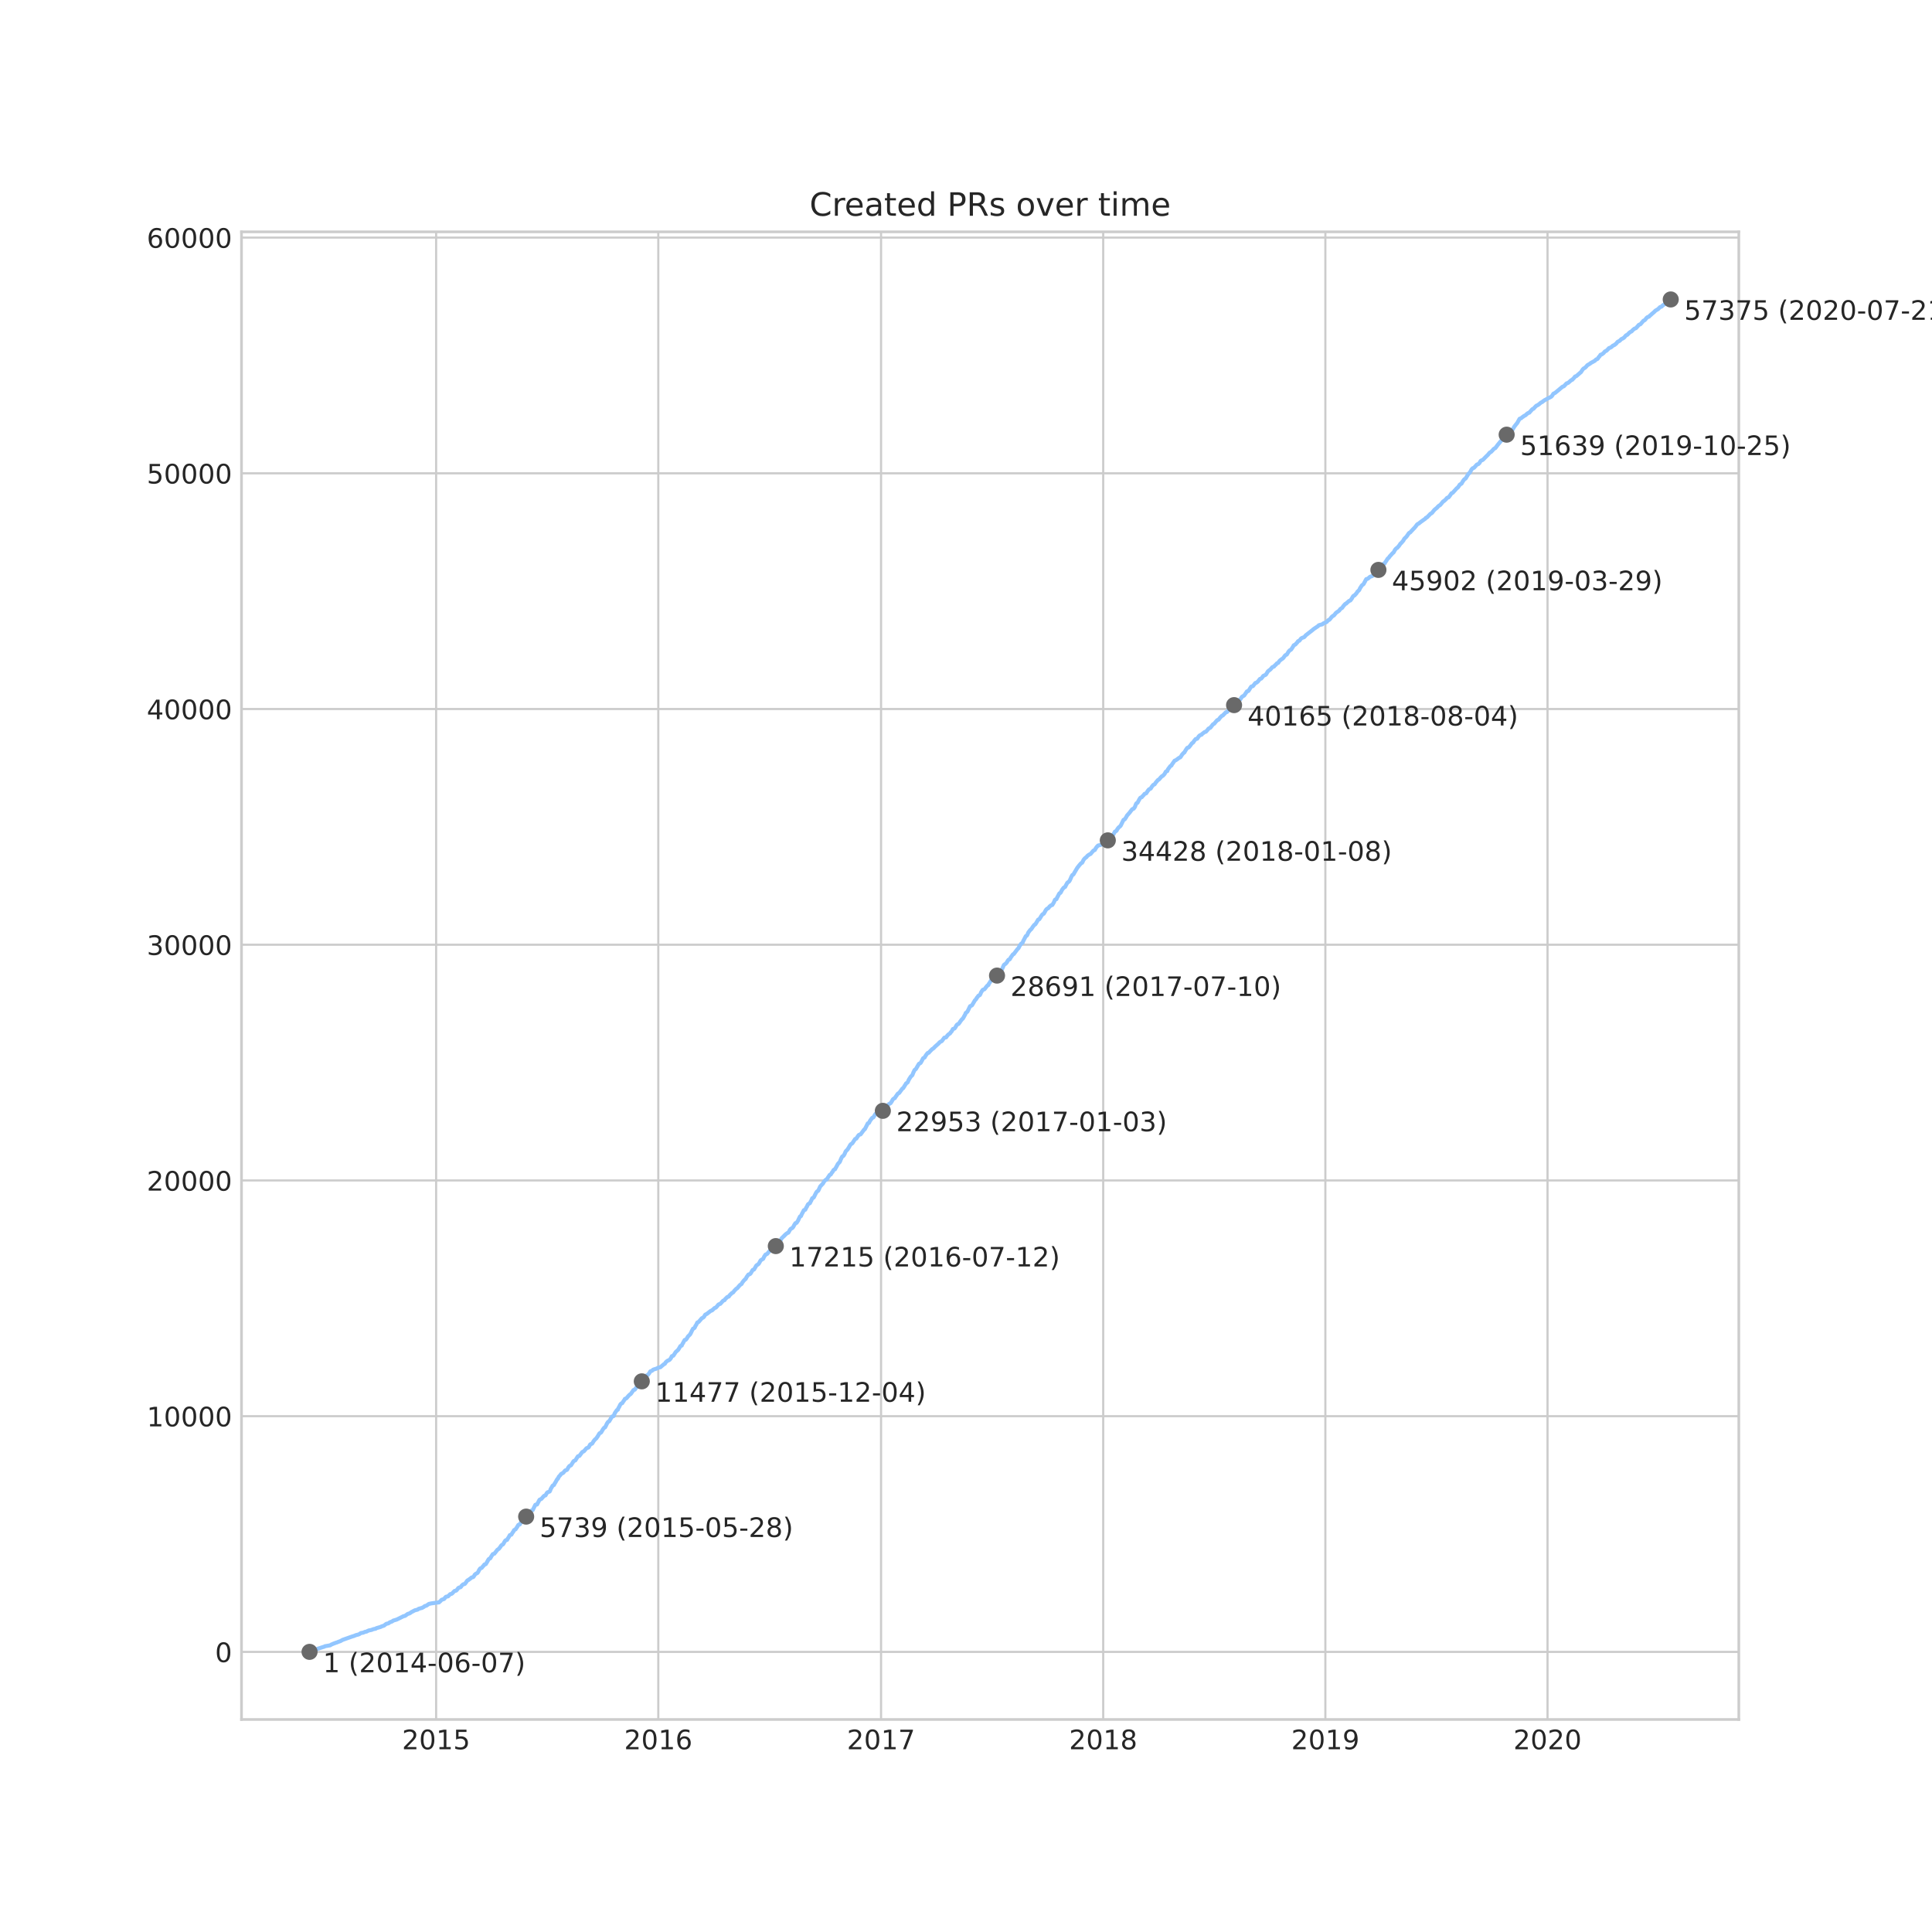 <?xml version="1.0" encoding="utf-8" standalone="no"?>
<!DOCTYPE svg PUBLIC "-//W3C//DTD SVG 1.1//EN"
  "http://www.w3.org/Graphics/SVG/1.1/DTD/svg11.dtd">
<!-- Created with matplotlib (https://matplotlib.org/) -->
<svg height="720pt" version="1.1" viewBox="0 0 720 720" width="720pt" xmlns="http://www.w3.org/2000/svg" xmlns:xlink="http://www.w3.org/1999/xlink">
 <defs>
  <style type="text/css">
*{stroke-linecap:butt;stroke-linejoin:round;}
  </style>
 </defs>
 <g id="figure_1">
  <g id="patch_1">
   <path d="M 0 720 
L 720 720 
L 720 0 
L 0 0 
z
" style="fill:#ffffff;"/>
  </g>
  <g id="axes_1">
   <g id="patch_2">
    <path d="M 90 640.8 
L 648 640.8 
L 648 86.4 
L 90 86.4 
z
" style="fill:#ffffff;"/>
   </g>
   <g id="matplotlib.axis_1">
    <g id="xtick_1">
     <g id="line2d_1">
      <path clip-path="url(#p0e11aae654)" d="M 162.533 640.8 
L 162.533 86.4 
" style="fill:none;stroke:#cccccc;stroke-linecap:round;stroke-width:0.8;"/>
     </g>
     <g id="line2d_2"/>
     <g id="text_1">
      <!-- 2015 -->
      <defs>
       <path d="M 19.188 8.297 
L 53.609 8.297 
L 53.609 0 
L 7.328 0 
L 7.328 8.297 
Q 12.938 14.109 22.625 23.891 
Q 32.328 33.688 34.812 36.531 
Q 39.547 41.844 41.422 45.531 
Q 43.312 49.219 43.312 52.781 
Q 43.312 58.594 39.234 62.25 
Q 35.156 65.922 28.609 65.922 
Q 23.969 65.922 18.812 64.312 
Q 13.672 62.703 7.812 59.422 
L 7.812 69.391 
Q 13.766 71.781 18.938 73 
Q 24.125 74.219 28.422 74.219 
Q 39.75 74.219 46.484 68.547 
Q 53.219 62.891 53.219 53.422 
Q 53.219 48.922 51.531 44.891 
Q 49.859 40.875 45.406 35.406 
Q 44.188 33.984 37.641 27.219 
Q 31.109 20.453 19.188 8.297 
z
" id="DejaVuSans-50"/>
       <path d="M 31.781 66.406 
Q 24.172 66.406 20.328 58.906 
Q 16.5 51.422 16.5 36.375 
Q 16.5 21.391 20.328 13.891 
Q 24.172 6.391 31.781 6.391 
Q 39.453 6.391 43.281 13.891 
Q 47.125 21.391 47.125 36.375 
Q 47.125 51.422 43.281 58.906 
Q 39.453 66.406 31.781 66.406 
z
M 31.781 74.219 
Q 44.047 74.219 50.516 64.516 
Q 56.984 54.828 56.984 36.375 
Q 56.984 17.969 50.516 8.266 
Q 44.047 -1.422 31.781 -1.422 
Q 19.531 -1.422 13.062 8.266 
Q 6.594 17.969 6.594 36.375 
Q 6.594 54.828 13.062 64.516 
Q 19.531 74.219 31.781 74.219 
z
" id="DejaVuSans-48"/>
       <path d="M 12.406 8.297 
L 28.516 8.297 
L 28.516 63.922 
L 10.984 60.406 
L 10.984 69.391 
L 28.422 72.906 
L 38.281 72.906 
L 38.281 8.297 
L 54.391 8.297 
L 54.391 0 
L 12.406 0 
z
" id="DejaVuSans-49"/>
       <path d="M 10.797 72.906 
L 49.516 72.906 
L 49.516 64.594 
L 19.828 64.594 
L 19.828 46.734 
Q 21.969 47.469 24.109 47.828 
Q 26.266 48.188 28.422 48.188 
Q 40.625 48.188 47.75 41.5 
Q 54.891 34.812 54.891 23.391 
Q 54.891 11.625 47.562 5.094 
Q 40.234 -1.422 26.906 -1.422 
Q 22.312 -1.422 17.547 -0.641 
Q 12.797 0.141 7.719 1.703 
L 7.719 11.625 
Q 12.109 9.234 16.797 8.062 
Q 21.484 6.891 26.703 6.891 
Q 35.156 6.891 40.078 11.328 
Q 45.016 15.766 45.016 23.391 
Q 45.016 31 40.078 35.438 
Q 35.156 39.891 26.703 39.891 
Q 22.75 39.891 18.812 39.016 
Q 14.891 38.141 10.797 36.281 
z
" id="DejaVuSans-53"/>
      </defs>
      <g style="fill:#262626;" transform="translate(149.808 651.898)scale(0.1 -0.1)">
       <use xlink:href="#DejaVuSans-50"/>
       <use x="63.623" xlink:href="#DejaVuSans-48"/>
       <use x="127.246" xlink:href="#DejaVuSans-49"/>
       <use x="190.869" xlink:href="#DejaVuSans-53"/>
      </g>
     </g>
    </g>
    <g id="xtick_2">
     <g id="line2d_3">
      <path clip-path="url(#p0e11aae654)" d="M 245.325 640.8 
L 245.325 86.4 
" style="fill:none;stroke:#cccccc;stroke-linecap:round;stroke-width:0.8;"/>
     </g>
     <g id="line2d_4"/>
     <g id="text_2">
      <!-- 2016 -->
      <defs>
       <path d="M 33.016 40.375 
Q 26.375 40.375 22.484 35.828 
Q 18.609 31.297 18.609 23.391 
Q 18.609 15.531 22.484 10.953 
Q 26.375 6.391 33.016 6.391 
Q 39.656 6.391 43.531 10.953 
Q 47.406 15.531 47.406 23.391 
Q 47.406 31.297 43.531 35.828 
Q 39.656 40.375 33.016 40.375 
z
M 52.594 71.297 
L 52.594 62.312 
Q 48.875 64.062 45.094 64.984 
Q 41.312 65.922 37.594 65.922 
Q 27.828 65.922 22.672 59.328 
Q 17.531 52.734 16.797 39.406 
Q 19.672 43.656 24.016 45.922 
Q 28.375 48.188 33.594 48.188 
Q 44.578 48.188 50.953 41.516 
Q 57.328 34.859 57.328 23.391 
Q 57.328 12.156 50.688 5.359 
Q 44.047 -1.422 33.016 -1.422 
Q 20.359 -1.422 13.672 8.266 
Q 6.984 17.969 6.984 36.375 
Q 6.984 53.656 15.188 63.938 
Q 23.391 74.219 37.203 74.219 
Q 40.922 74.219 44.703 73.484 
Q 48.484 72.75 52.594 71.297 
z
" id="DejaVuSans-54"/>
      </defs>
      <g style="fill:#262626;" transform="translate(232.6 651.898)scale(0.1 -0.1)">
       <use xlink:href="#DejaVuSans-50"/>
       <use x="63.623" xlink:href="#DejaVuSans-48"/>
       <use x="127.246" xlink:href="#DejaVuSans-49"/>
       <use x="190.869" xlink:href="#DejaVuSans-54"/>
      </g>
     </g>
    </g>
    <g id="xtick_3">
     <g id="line2d_5">
      <path clip-path="url(#p0e11aae654)" d="M 328.343 640.8 
L 328.343 86.4 
" style="fill:none;stroke:#cccccc;stroke-linecap:round;stroke-width:0.8;"/>
     </g>
     <g id="line2d_6"/>
     <g id="text_3">
      <!-- 2017 -->
      <defs>
       <path d="M 8.203 72.906 
L 55.078 72.906 
L 55.078 68.703 
L 28.609 0 
L 18.312 0 
L 43.219 64.594 
L 8.203 64.594 
z
" id="DejaVuSans-55"/>
      </defs>
      <g style="fill:#262626;" transform="translate(315.618 651.898)scale(0.1 -0.1)">
       <use xlink:href="#DejaVuSans-50"/>
       <use x="63.623" xlink:href="#DejaVuSans-48"/>
       <use x="127.246" xlink:href="#DejaVuSans-49"/>
       <use x="190.869" xlink:href="#DejaVuSans-55"/>
      </g>
     </g>
    </g>
    <g id="xtick_4">
     <g id="line2d_7">
      <path clip-path="url(#p0e11aae654)" d="M 411.134 640.8 
L 411.134 86.4 
" style="fill:none;stroke:#cccccc;stroke-linecap:round;stroke-width:0.8;"/>
     </g>
     <g id="line2d_8"/>
     <g id="text_4">
      <!-- 2018 -->
      <defs>
       <path d="M 31.781 34.625 
Q 24.75 34.625 20.719 30.859 
Q 16.703 27.094 16.703 20.516 
Q 16.703 13.922 20.719 10.156 
Q 24.75 6.391 31.781 6.391 
Q 38.812 6.391 42.859 10.172 
Q 46.922 13.969 46.922 20.516 
Q 46.922 27.094 42.891 30.859 
Q 38.875 34.625 31.781 34.625 
z
M 21.922 38.812 
Q 15.578 40.375 12.031 44.719 
Q 8.5 49.078 8.5 55.328 
Q 8.5 64.062 14.719 69.141 
Q 20.953 74.219 31.781 74.219 
Q 42.672 74.219 48.875 69.141 
Q 55.078 64.062 55.078 55.328 
Q 55.078 49.078 51.531 44.719 
Q 48 40.375 41.703 38.812 
Q 48.828 37.156 52.797 32.312 
Q 56.781 27.484 56.781 20.516 
Q 56.781 9.906 50.312 4.234 
Q 43.844 -1.422 31.781 -1.422 
Q 19.734 -1.422 13.25 4.234 
Q 6.781 9.906 6.781 20.516 
Q 6.781 27.484 10.781 32.312 
Q 14.797 37.156 21.922 38.812 
z
M 18.312 54.391 
Q 18.312 48.734 21.844 45.562 
Q 25.391 42.391 31.781 42.391 
Q 38.141 42.391 41.719 45.562 
Q 45.312 48.734 45.312 54.391 
Q 45.312 60.062 41.719 63.234 
Q 38.141 66.406 31.781 66.406 
Q 25.391 66.406 21.844 63.234 
Q 18.312 60.062 18.312 54.391 
z
" id="DejaVuSans-56"/>
      </defs>
      <g style="fill:#262626;" transform="translate(398.409 651.898)scale(0.1 -0.1)">
       <use xlink:href="#DejaVuSans-50"/>
       <use x="63.623" xlink:href="#DejaVuSans-48"/>
       <use x="127.246" xlink:href="#DejaVuSans-49"/>
       <use x="190.869" xlink:href="#DejaVuSans-56"/>
      </g>
     </g>
    </g>
    <g id="xtick_5">
     <g id="line2d_9">
      <path clip-path="url(#p0e11aae654)" d="M 493.926 640.8 
L 493.926 86.4 
" style="fill:none;stroke:#cccccc;stroke-linecap:round;stroke-width:0.8;"/>
     </g>
     <g id="line2d_10"/>
     <g id="text_5">
      <!-- 2019 -->
      <defs>
       <path d="M 10.984 1.516 
L 10.984 10.5 
Q 14.703 8.734 18.5 7.812 
Q 22.312 6.891 25.984 6.891 
Q 35.75 6.891 40.891 13.453 
Q 46.047 20.016 46.781 33.406 
Q 43.953 29.203 39.594 26.953 
Q 35.25 24.703 29.984 24.703 
Q 19.047 24.703 12.672 31.312 
Q 6.297 37.938 6.297 49.422 
Q 6.297 60.641 12.938 67.422 
Q 19.578 74.219 30.609 74.219 
Q 43.266 74.219 49.922 64.516 
Q 56.594 54.828 56.594 36.375 
Q 56.594 19.141 48.406 8.859 
Q 40.234 -1.422 26.422 -1.422 
Q 22.703 -1.422 18.891 -0.688 
Q 15.094 0.047 10.984 1.516 
z
M 30.609 32.422 
Q 37.25 32.422 41.125 36.953 
Q 45.016 41.5 45.016 49.422 
Q 45.016 57.281 41.125 61.844 
Q 37.25 66.406 30.609 66.406 
Q 23.969 66.406 20.094 61.844 
Q 16.219 57.281 16.219 49.422 
Q 16.219 41.5 20.094 36.953 
Q 23.969 32.422 30.609 32.422 
z
" id="DejaVuSans-57"/>
      </defs>
      <g style="fill:#262626;" transform="translate(481.201 651.898)scale(0.1 -0.1)">
       <use xlink:href="#DejaVuSans-50"/>
       <use x="63.623" xlink:href="#DejaVuSans-48"/>
       <use x="127.246" xlink:href="#DejaVuSans-49"/>
       <use x="190.869" xlink:href="#DejaVuSans-57"/>
      </g>
     </g>
    </g>
    <g id="xtick_6">
     <g id="line2d_11">
      <path clip-path="url(#p0e11aae654)" d="M 576.717 640.8 
L 576.717 86.4 
" style="fill:none;stroke:#cccccc;stroke-linecap:round;stroke-width:0.8;"/>
     </g>
     <g id="line2d_12"/>
     <g id="text_6">
      <!-- 2020 -->
      <g style="fill:#262626;" transform="translate(563.992 651.898)scale(0.1 -0.1)">
       <use xlink:href="#DejaVuSans-50"/>
       <use x="63.623" xlink:href="#DejaVuSans-48"/>
       <use x="127.246" xlink:href="#DejaVuSans-50"/>
       <use x="190.869" xlink:href="#DejaVuSans-48"/>
      </g>
     </g>
    </g>
   </g>
   <g id="matplotlib.axis_2">
    <g id="ytick_1">
     <g id="line2d_13">
      <path clip-path="url(#p0e11aae654)" d="M 90 615.609 
L 648 615.609 
" style="fill:none;stroke:#cccccc;stroke-linecap:round;stroke-width:0.8;"/>
     </g>
     <g id="line2d_14"/>
     <g id="text_7">
      <!-- 0 -->
      <g style="fill:#262626;" transform="translate(80.138 619.408)scale(0.1 -0.1)">
       <use xlink:href="#DejaVuSans-48"/>
      </g>
     </g>
    </g>
    <g id="ytick_2">
     <g id="line2d_15">
      <path clip-path="url(#p0e11aae654)" d="M 90 527.764 
L 648 527.764 
" style="fill:none;stroke:#cccccc;stroke-linecap:round;stroke-width:0.8;"/>
     </g>
     <g id="line2d_16"/>
     <g id="text_8">
      <!-- 10000 -->
      <g style="fill:#262626;" transform="translate(54.688 531.563)scale(0.1 -0.1)">
       <use xlink:href="#DejaVuSans-49"/>
       <use x="63.623" xlink:href="#DejaVuSans-48"/>
       <use x="127.246" xlink:href="#DejaVuSans-48"/>
       <use x="190.869" xlink:href="#DejaVuSans-48"/>
       <use x="254.492" xlink:href="#DejaVuSans-48"/>
      </g>
     </g>
    </g>
    <g id="ytick_3">
     <g id="line2d_17">
      <path clip-path="url(#p0e11aae654)" d="M 90 439.919 
L 648 439.919 
" style="fill:none;stroke:#cccccc;stroke-linecap:round;stroke-width:0.8;"/>
     </g>
     <g id="line2d_18"/>
     <g id="text_9">
      <!-- 20000 -->
      <g style="fill:#262626;" transform="translate(54.688 443.719)scale(0.1 -0.1)">
       <use xlink:href="#DejaVuSans-50"/>
       <use x="63.623" xlink:href="#DejaVuSans-48"/>
       <use x="127.246" xlink:href="#DejaVuSans-48"/>
       <use x="190.869" xlink:href="#DejaVuSans-48"/>
       <use x="254.492" xlink:href="#DejaVuSans-48"/>
      </g>
     </g>
    </g>
    <g id="ytick_4">
     <g id="line2d_19">
      <path clip-path="url(#p0e11aae654)" d="M 90 352.075 
L 648 352.075 
" style="fill:none;stroke:#cccccc;stroke-linecap:round;stroke-width:0.8;"/>
     </g>
     <g id="line2d_20"/>
     <g id="text_10">
      <!-- 30000 -->
      <defs>
       <path d="M 40.578 39.312 
Q 47.656 37.797 51.625 33 
Q 55.609 28.219 55.609 21.188 
Q 55.609 10.406 48.188 4.484 
Q 40.766 -1.422 27.094 -1.422 
Q 22.516 -1.422 17.656 -0.516 
Q 12.797 0.391 7.625 2.203 
L 7.625 11.719 
Q 11.719 9.328 16.594 8.109 
Q 21.484 6.891 26.812 6.891 
Q 36.078 6.891 40.938 10.547 
Q 45.797 14.203 45.797 21.188 
Q 45.797 27.641 41.281 31.266 
Q 36.766 34.906 28.719 34.906 
L 20.219 34.906 
L 20.219 43.016 
L 29.109 43.016 
Q 36.375 43.016 40.234 45.922 
Q 44.094 48.828 44.094 54.297 
Q 44.094 59.906 40.109 62.906 
Q 36.141 65.922 28.719 65.922 
Q 24.656 65.922 20.016 65.031 
Q 15.375 64.156 9.812 62.312 
L 9.812 71.094 
Q 15.438 72.656 20.344 73.438 
Q 25.25 74.219 29.594 74.219 
Q 40.828 74.219 47.359 69.109 
Q 53.906 64.016 53.906 55.328 
Q 53.906 49.266 50.438 45.094 
Q 46.969 40.922 40.578 39.312 
z
" id="DejaVuSans-51"/>
      </defs>
      <g style="fill:#262626;" transform="translate(54.688 355.874)scale(0.1 -0.1)">
       <use xlink:href="#DejaVuSans-51"/>
       <use x="63.623" xlink:href="#DejaVuSans-48"/>
       <use x="127.246" xlink:href="#DejaVuSans-48"/>
       <use x="190.869" xlink:href="#DejaVuSans-48"/>
       <use x="254.492" xlink:href="#DejaVuSans-48"/>
      </g>
     </g>
    </g>
    <g id="ytick_5">
     <g id="line2d_21">
      <path clip-path="url(#p0e11aae654)" d="M 90 264.23 
L 648 264.23 
" style="fill:none;stroke:#cccccc;stroke-linecap:round;stroke-width:0.8;"/>
     </g>
     <g id="line2d_22"/>
     <g id="text_11">
      <!-- 40000 -->
      <defs>
       <path d="M 37.797 64.312 
L 12.891 25.391 
L 37.797 25.391 
z
M 35.203 72.906 
L 47.609 72.906 
L 47.609 25.391 
L 58.016 25.391 
L 58.016 17.188 
L 47.609 17.188 
L 47.609 0 
L 37.797 0 
L 37.797 17.188 
L 4.891 17.188 
L 4.891 26.703 
z
" id="DejaVuSans-52"/>
      </defs>
      <g style="fill:#262626;" transform="translate(54.688 268.029)scale(0.1 -0.1)">
       <use xlink:href="#DejaVuSans-52"/>
       <use x="63.623" xlink:href="#DejaVuSans-48"/>
       <use x="127.246" xlink:href="#DejaVuSans-48"/>
       <use x="190.869" xlink:href="#DejaVuSans-48"/>
       <use x="254.492" xlink:href="#DejaVuSans-48"/>
      </g>
     </g>
    </g>
    <g id="ytick_6">
     <g id="line2d_23">
      <path clip-path="url(#p0e11aae654)" d="M 90 176.385 
L 648 176.385 
" style="fill:none;stroke:#cccccc;stroke-linecap:round;stroke-width:0.8;"/>
     </g>
     <g id="line2d_24"/>
     <g id="text_12">
      <!-- 50000 -->
      <g style="fill:#262626;" transform="translate(54.688 180.185)scale(0.1 -0.1)">
       <use xlink:href="#DejaVuSans-53"/>
       <use x="63.623" xlink:href="#DejaVuSans-48"/>
       <use x="127.246" xlink:href="#DejaVuSans-48"/>
       <use x="190.869" xlink:href="#DejaVuSans-48"/>
       <use x="254.492" xlink:href="#DejaVuSans-48"/>
      </g>
     </g>
    </g>
    <g id="ytick_7">
     <g id="line2d_25">
      <path clip-path="url(#p0e11aae654)" d="M 90 88.541 
L 648 88.541 
" style="fill:none;stroke:#cccccc;stroke-linecap:round;stroke-width:0.8;"/>
     </g>
     <g id="line2d_26"/>
     <g id="text_13">
      <!-- 60000 -->
      <g style="fill:#262626;" transform="translate(54.688 92.34)scale(0.1 -0.1)">
       <use xlink:href="#DejaVuSans-54"/>
       <use x="63.623" xlink:href="#DejaVuSans-48"/>
       <use x="127.246" xlink:href="#DejaVuSans-48"/>
       <use x="190.869" xlink:href="#DejaVuSans-48"/>
       <use x="254.492" xlink:href="#DejaVuSans-48"/>
      </g>
     </g>
    </g>
   </g>
   <g id="line2d_27">
    <path clip-path="url(#p0e11aae654)" d="M 115.364 615.6 
L 116.322 615.24 
L 116.41 615.213 
L 116.688 615.038 
L 116.762 614.959 
L 117.444 614.809 
L 117.565 614.774 
L 118.302 614.493 
L 118.491 614.405 
L 119.444 614.115 
L 119.687 614.028 
L 120.115 613.896 
L 120.181 613.852 
L 120.796 613.694 
L 120.846 613.667 
L 121.014 613.544 
L 121.116 613.501 
L 123.022 613.167 
L 123.122 613.114 
L 123.349 612.956 
L 123.463 612.886 
L 124.256 612.552 
L 124.43 612.473 
L 124.846 612.341 
L 124.943 612.279 
L 125.387 612.139 
L 125.512 612.113 
L 125.96 611.919 
L 126.009 611.884 
L 126.404 611.761 
L 126.478 611.726 
L 126.88 611.585 
L 126.922 611.559 
L 127.134 611.436 
L 127.297 611.348 
L 127.784 611.085 
L 128.03 611.006 
L 131.429 609.811 
L 131.9 609.688 
L 132.187 609.548 
L 132.564 609.416 
L 132.651 609.354 
L 133.498 609.161 
L 133.551 609.126 
L 133.906 608.994 
L 134.474 608.59 
L 135.291 608.467 
L 136.04 608.142 
L 136.679 608.028 
L 136.892 607.87 
L 136.989 607.817 
L 137.338 607.676 
L 137.398 607.632 
L 138.49 607.413 
L 138.973 607.202 
L 139.084 607.167 
L 139.347 607.097 
L 140.008 606.974 
L 140.084 606.877 
L 140.318 606.754 
L 141.895 606.297 
L 141.971 606.262 
L 142.167 606.122 
L 142.624 605.981 
L 143.036 605.849 
L 143.142 605.788 
L 143.487 605.515 
L 143.512 605.472 
L 143.697 605.349 
L 143.972 605.146 
L 144.772 604.971 
L 145.092 604.716 
L 145.272 604.584 
L 146.101 604.277 
L 146.429 604.04 
L 146.546 603.952 
L 147.823 603.574 
L 150.289 602.362 
L 150.314 602.318 
L 150.946 602.195 
L 151.94 601.466 
L 152.521 601.299 
L 152.844 601.123 
L 153.036 601 
L 153.058 600.965 
L 153.249 600.842 
L 153.293 600.789 
L 153.573 600.658 
L 154.571 600.131 
L 154.68 600.095 
L 155.671 599.849 
L 155.794 599.735 
L 156.011 599.586 
L 156.016 599.551 
L 156.608 599.401 
L 156.681 599.358 
L 157.322 599.208 
L 157.34 599.173 
L 157.57 599.041 
L 157.942 598.857 
L 158.216 598.602 
L 158.283 598.541 
L 158.863 598.4 
L 159.04 598.295 
L 159.831 597.732 
L 160.469 597.609 
L 160.538 597.565 
L 162.294 597.328 
L 162.401 597.293 
L 163.61 597.17 
L 163.732 596.977 
L 163.966 596.845 
L 164.588 596.186 
L 165.479 595.905 
L 165.542 595.835 
L 165.69 595.712 
L 165.785 595.466 
L 165.923 595.343 
L 166.047 595.238 
L 166.169 595.097 
L 166.212 595.062 
L 166.998 594.904 
L 167.291 594.561 
L 167.348 594.508 
L 167.49 594.386 
L 167.765 594.096 
L 168.255 593.99 
L 168.444 593.867 
L 168.527 593.797 
L 168.683 593.665 
L 168.885 593.419 
L 168.962 593.314 
L 169.112 593.191 
L 169.161 593.129 
L 169.331 593.006 
L 169.362 592.919 
L 170.002 592.778 
L 170.101 592.69 
L 170.211 592.558 
L 170.346 592.391 
L 170.467 592.268 
L 170.608 592.084 
L 170.713 591.9 
L 170.76 591.838 
L 170.931 591.715 
L 170.985 591.671 
L 171.61 591.531 
L 171.785 591.364 
L 172.079 590.898 
L 172.208 590.81 
L 172.597 590.433 
L 173.188 590.301 
L 173.308 590.213 
L 173.421 590.02 
L 173.709 589.668 
L 173.834 589.493 
L 174.002 589.194 
L 174.322 588.904 
L 174.737 588.737 
L 174.911 588.509 
L 175.181 588.386 
L 175.246 588.307 
L 175.425 588.184 
L 175.533 588.061 
L 175.698 587.92 
L 175.737 587.885 
L 176.335 587.744 
L 176.464 587.621 
L 176.811 587.103 
L 176.881 586.884 
L 177.05 586.761 
L 177.236 586.567 
L 177.652 586.339 
L 177.928 586.207 
L 178.301 585.654 
L 178.356 585.504 
L 178.458 585.267 
L 178.563 585.135 
L 178.698 584.863 
L 178.806 584.714 
L 178.971 584.503 
L 179.513 584.31 
L 179.877 583.844 
L 179.992 583.704 
L 180.061 583.625 
L 180.227 583.484 
L 180.344 583.387 
L 180.435 583.177 
L 180.488 583.062 
L 181.031 582.913 
L 181.247 582.553 
L 181.536 582.096 
L 181.651 581.833 
L 181.765 581.701 
L 181.887 581.42 
L 182.012 581.235 
L 182.196 580.98 
L 182.675 580.77 
L 182.766 580.559 
L 182.924 580.392 
L 183.034 580.137 
L 183.67 579.162 
L 184.259 579.004 
L 184.373 578.776 
L 184.531 578.635 
L 184.599 578.565 
L 184.7 578.442 
L 184.812 578.248 
L 184.966 578.064 
L 185.086 577.941 
L 185.177 577.818 
L 185.274 577.634 
L 185.889 577.203 
L 186.011 577.124 
L 186.087 576.975 
L 186.3 576.685 
L 186.515 576.448 
L 186.653 576.149 
L 186.989 575.789 
L 187.461 575.543 
L 187.584 575.367 
L 187.666 575.227 
L 187.932 574.708 
L 188.136 574.427 
L 188.238 574.225 
L 188.386 574.085 
L 188.488 573.997 
L 188.983 573.874 
L 189.149 573.505 
L 189.256 573.364 
L 189.697 572.67 
L 189.823 572.398 
L 189.925 572.275 
L 189.987 572.099 
L 190.081 572.064 
L 190.586 571.915 
L 190.855 571.423 
L 191.039 571.159 
L 191.12 570.992 
L 191.191 570.922 
L 191.303 570.799 
L 191.566 570.246 
L 191.835 570.079 
L 191.939 570.035 
L 192.181 569.903 
L 192.328 569.613 
L 192.448 569.482 
L 192.571 569.288 
L 192.68 569.121 
L 192.829 568.919 
L 192.903 568.726 
L 193.185 568.278 
L 193.707 568.12 
L 194.331 566.978 
L 194.509 566.767 
L 195.115 566.284 
L 195.344 566.143 
L 195.457 566.091 
L 195.603 565.959 
L 195.865 565.537 
L 196.177 564.958 
L 196.691 564.641 
L 196.971 564.51 
L 197.187 564.237 
L 197.249 564.062 
L 197.384 563.877 
L 197.48 563.64 
L 197.584 563.552 
L 197.681 563.368 
L 197.93 563.007 
L 198.516 562.788 
L 199.514 560.785 
L 200.158 560.671 
L 200.248 560.469 
L 200.333 560.346 
L 200.45 560.003 
L 200.59 559.871 
L 200.759 559.511 
L 200.821 559.344 
L 201.102 558.887 
L 201.764 558.589 
L 202.254 558.018 
L 202.648 557.579 
L 202.787 557.438 
L 203.299 557.28 
L 203.558 556.806 
L 203.696 556.56 
L 203.788 556.41 
L 204.022 556.156 
L 204.842 555.839 
L 205.076 555.4 
L 205.176 554.987 
L 205.27 554.847 
L 205.355 554.706 
L 205.451 554.504 
L 205.577 554.346 
L 205.699 554.082 
L 205.818 553.915 
L 205.956 553.661 
L 206.449 553.415 
L 206.575 553.099 
L 206.768 552.782 
L 206.886 552.607 
L 207.203 552.071 
L 207.494 551.491 
L 207.66 551.377 
L 207.756 551.113 
L 207.972 550.99 
L 208.105 550.683 
L 208.229 550.358 
L 208.797 549.752 
L 209.112 549.304 
L 209.911 548.873 
L 210.399 548.267 
L 210.648 547.986 
L 210.877 547.924 
L 211.284 547.784 
L 211.402 547.617 
L 211.51 547.45 
L 211.781 546.888 
L 211.948 546.695 
L 212.195 546.334 
L 212.47 546.211 
L 212.79 546.08 
L 213.302 545.263 
L 213.414 545.122 
L 213.542 544.841 
L 213.871 544.437 
L 214.408 544.253 
L 215.046 543.216 
L 215.175 543.023 
L 215.35 542.742 
L 215.565 542.68 
L 215.962 542.548 
L 216.084 542.338 
L 216.246 542.153 
L 216.938 541.196 
L 217.132 541.055 
L 217.624 540.835 
L 217.759 540.66 
L 218.565 539.711 
L 219.318 539.421 
L 219.526 539.114 
L 219.648 538.833 
L 219.765 538.701 
L 219.913 538.349 
L 220.028 538.253 
L 220.683 537.98 
L 221.245 537.049 
L 221.356 536.918 
L 221.578 536.619 
L 222.086 536.144 
L 222.263 536.004 
L 222.395 535.793 
L 222.513 535.609 
L 222.649 535.407 
L 222.765 535.275 
L 222.898 535.003 
L 223.001 534.853 
L 223.126 534.616 
L 223.277 534.396 
L 223.405 534.168 
L 223.946 533.896 
L 223.956 533.843 
L 224.116 533.72 
L 224.271 533.369 
L 224.393 533.193 
L 224.688 532.666 
L 225.174 532.051 
L 225.5 531.928 
L 225.584 531.735 
L 225.752 531.462 
L 226.062 530.786 
L 226.272 530.391 
L 226.371 530.241 
L 226.468 530.074 
L 226.702 529.828 
L 227.045 529.662 
L 227.172 529.416 
L 227.302 529.222 
L 227.498 528.88 
L 227.629 528.625 
L 227.798 528.432 
L 227.909 528.195 
L 228.021 528.045 
L 228.098 527.896 
L 228.689 527.729 
L 229.08 526.719 
L 229.184 526.561 
L 229.334 526.315 
L 229.503 526.06 
L 229.923 525.489 
L 230.249 525.366 
L 230.338 525.041 
L 230.513 524.69 
L 230.793 524.224 
L 230.921 523.952 
L 231.006 523.732 
L 231.167 523.442 
L 231.489 523.064 
L 231.91 522.898 
L 232.224 522.353 
L 232.391 522.142 
L 232.502 522.002 
L 232.632 521.756 
L 232.751 521.615 
L 232.808 521.474 
L 232.892 521.308 
L 233.377 521.158 
L 233.539 520.991 
L 233.661 520.86 
L 233.859 520.614 
L 234.264 520.139 
L 234.381 520.034 
L 234.774 519.656 
L 235.044 519.524 
L 235.156 519.349 
L 235.31 519.164 
L 235.524 518.822 
L 235.746 518.549 
L 235.877 518.33 
L 236.022 518.11 
L 236.113 518.013 
L 236.591 517.873 
L 236.717 517.653 
L 236.961 517.328 
L 237.086 517.161 
L 237.412 516.775 
L 237.547 516.634 
L 237.659 516.564 
L 238.212 516.309 
L 238.281 516.09 
L 238.394 515.949 
L 238.494 515.791 
L 238.677 515.51 
L 239.027 514.93 
L 239.186 514.754 
L 239.296 514.666 
L 239.862 514.333 
L 240.175 513.691 
L 240.296 513.489 
L 240.446 513.173 
L 240.551 513.024 
L 240.661 512.857 
L 240.772 512.716 
L 240.881 512.628 
L 241.377 512.462 
L 241.603 512.172 
L 241.866 511.882 
L 242.098 511.513 
L 242.382 511.056 
L 242.995 510.836 
L 243.405 510.441 
L 243.96 510.257 
L 244.554 510.081 
L 245.445 509.659 
L 246.153 509.51 
L 246.271 509.378 
L 247.43 508.394 
L 247.771 508.245 
L 247.937 507.99 
L 248.008 507.832 
L 248.112 507.674 
L 248.272 507.533 
L 248.387 507.411 
L 248.91 507.033 
L 249.314 506.901 
L 249.59 506.699 
L 249.715 506.541 
L 249.825 506.418 
L 250 506.181 
L 250.272 505.645 
L 250.317 505.504 
L 250.384 505.408 
L 250.932 505.223 
L 251.579 504.248 
L 251.66 504.108 
L 251.786 503.897 
L 252.755 503.027 
L 252.888 502.772 
L 253.001 502.649 
L 253.124 502.395 
L 253.22 502.254 
L 253.346 502.052 
L 253.432 501.859 
L 253.566 501.639 
L 254.073 501.455 
L 254.125 501.279 
L 254.43 500.646 
L 254.576 500.515 
L 254.711 500.155 
L 255.046 499.584 
L 255.139 499.382 
L 255.62 499.259 
L 255.734 499.065 
L 255.899 498.916 
L 256.373 498.09 
L 257.15 497.317 
L 257.255 497.177 
L 257.358 496.922 
L 257.464 496.799 
L 257.54 496.623 
L 257.667 496.351 
L 257.755 496.158 
L 257.87 495.912 
L 258.022 495.622 
L 258.286 495.147 
L 258.627 495.016 
L 258.906 494.778 
L 259.123 494.234 
L 259.187 494.093 
L 259.306 493.953 
L 259.57 493.522 
L 259.615 493.364 
L 259.727 493.171 
L 259.857 492.872 
L 259.935 492.828 
L 260.324 492.679 
L 261.162 491.721 
L 261.322 491.537 
L 261.42 491.379 
L 261.509 491.3 
L 262.092 490.984 
L 262.179 490.887 
L 262.324 490.755 
L 262.44 490.615 
L 262.548 490.395 
L 262.804 489.956 
L 263.602 489.552 
L 263.704 489.411 
L 263.819 489.332 
L 264.09 489.13 
L 264.318 488.946 
L 264.881 488.506 
L 265.278 488.383 
L 265.411 488.331 
L 265.531 488.137 
L 265.636 488.111 
L 265.969 487.768 
L 266.045 487.733 
L 266.154 487.602 
L 266.295 487.461 
L 266.819 487.285 
L 266.979 487.057 
L 267.29 486.767 
L 267.399 486.565 
L 267.552 486.407 
L 267.726 486.178 
L 268.001 486.038 
L 268.439 485.915 
L 269.504 484.711 
L 270.025 484.536 
L 270.272 484.114 
L 270.855 483.569 
L 270.957 483.42 
L 271.064 483.367 
L 271.602 483.192 
L 271.889 482.735 
L 272.831 481.821 
L 273.169 481.69 
L 273.292 481.558 
L 273.39 481.426 
L 273.513 481.242 
L 273.652 481.048 
L 274.426 480.249 
L 274.71 480.126 
L 274.94 479.88 
L 275.03 479.731 
L 275.775 478.887 
L 276.392 478.474 
L 276.525 478.176 
L 276.608 478.009 
L 277.077 477.385 
L 277.619 476.788 
L 277.863 476.665 
L 278.003 476.375 
L 278.117 476.199 
L 278.239 475.927 
L 278.915 474.987 
L 279.467 474.838 
L 279.52 474.724 
L 279.732 474.601 
L 279.881 474.328 
L 280.495 473.292 
L 280.573 473.256 
L 281.014 473.098 
L 281.469 472.317 
L 281.58 472.123 
L 281.873 471.614 
L 282.45 471.227 
L 282.681 471.069 
L 282.845 470.823 
L 282.992 470.586 
L 283.444 469.743 
L 283.569 469.629 
L 284.438 469.093 
L 284.551 468.82 
L 284.819 468.223 
L 284.952 468.091 
L 285.227 467.617 
L 285.339 467.52 
L 285.84 467.336 
L 286.023 467.16 
L 286.121 467.011 
L 286.231 466.861 
L 286.818 466.211 
L 286.93 466.08 
L 287.386 465.939 
L 287.935 465.517 
L 288.045 465.35 
L 288.388 464.867 
L 288.501 464.779 
L 288.976 464.613 
L 289.834 463.523 
L 290.406 463.137 
L 290.554 463.005 
L 290.723 462.601 
L 291.062 461.881 
L 291.167 461.652 
L 291.38 461.389 
L 291.991 460.791 
L 292.222 460.624 
L 292.298 460.431 
L 292.538 460.308 
L 292.746 460.018 
L 293.447 459.5 
L 293.797 459.377 
L 294.126 458.806 
L 294.356 458.376 
L 294.652 457.98 
L 295.13 457.717 
L 295.352 457.585 
L 295.477 457.392 
L 295.628 457.234 
L 296.032 456.443 
L 296.134 456.276 
L 296.243 456.188 
L 296.333 455.995 
L 296.399 455.854 
L 296.863 455.714 
L 297.452 454.818 
L 297.585 454.475 
L 298.118 453.368 
L 298.525 453.175 
L 298.64 452.806 
L 298.753 452.622 
L 298.901 452.244 
L 299.035 452.086 
L 299.105 451.858 
L 299.224 451.735 
L 299.319 451.489 
L 299.423 451.304 
L 299.523 451.076 
L 299.603 450.979 
L 300.082 450.839 
L 300.19 450.672 
L 300.334 450.311 
L 300.413 450.153 
L 300.523 449.951 
L 300.641 449.811 
L 300.762 449.565 
L 300.857 449.363 
L 300.991 449.064 
L 301.065 448.924 
L 301.225 448.713 
L 301.838 448.379 
L 302.078 447.834 
L 302.181 447.685 
L 302.34 447.395 
L 302.49 447.009 
L 302.599 446.824 
L 302.711 446.534 
L 302.784 446.508 
L 303.11 446.367 
L 303.128 446.35 
L 303.283 446.227 
L 303.73 445.313 
L 304.02 444.733 
L 304.213 444.382 
L 304.51 443.995 
L 304.891 443.802 
L 305.039 443.547 
L 305.411 442.713 
L 305.68 442.142 
L 306.718 441.044 
L 306.936 440.622 
L 307.012 440.473 
L 307.111 440.332 
L 307.221 440.183 
L 307.662 439.735 
L 308.089 439.577 
L 308.193 439.366 
L 308.321 439.182 
L 309.198 437.864 
L 309.589 437.706 
L 310.107 436.871 
L 310.289 436.739 
L 310.468 436.318 
L 310.57 436.168 
L 310.753 435.923 
L 311.196 435.747 
L 311.321 435.466 
L 311.574 435.044 
L 311.69 434.842 
L 311.827 434.57 
L 311.951 434.359 
L 312.064 434.113 
L 312.145 433.964 
L 312.402 433.586 
L 312.905 433.094 
L 313.108 432.707 
L 313.287 432.172 
L 313.418 431.952 
L 313.582 431.53 
L 313.903 430.977 
L 314.226 430.845 
L 314.477 430.538 
L 314.611 430.318 
L 314.722 430.09 
L 314.845 429.87 
L 314.943 429.589 
L 315.059 429.334 
L 315.129 429.167 
L 315.24 429.009 
L 315.683 428.544 
L 315.865 428.403 
L 316.124 427.946 
L 316.219 427.806 
L 316.326 427.639 
L 316.494 427.358 
L 316.603 427.112 
L 316.879 426.672 
L 317.046 426.453 
L 317.638 426.075 
L 318.673 424.485 
L 319.139 424.318 
L 319.356 423.949 
L 319.982 423.036 
L 320.211 422.886 
L 320.329 422.86 
L 320.726 422.737 
L 322.052 420.945 
L 322.294 420.822 
L 322.917 419.61 
L 323.031 419.39 
L 323.391 418.661 
L 323.831 418.477 
L 324.013 418.143 
L 324.187 417.747 
L 324.394 417.466 
L 324.518 417.273 
L 324.686 417.053 
L 324.859 416.887 
L 324.909 416.728 
L 325.13 416.553 
L 325.48 416.412 
L 325.707 416.061 
L 325.856 415.789 
L 325.979 415.613 
L 326.255 415.147 
L 327.563 414.647 
L 328.143 414.286 
L 328.903 414.084 
L 329.083 413.882 
L 329.243 413.619 
L 329.442 413.408 
L 329.678 413.294 
L 329.828 413.144 
L 330.31 412.942 
L 330.465 412.696 
L 330.551 412.547 
L 330.681 412.319 
L 330.83 412.046 
L 331.154 411.581 
L 331.275 411.449 
L 331.463 411.344 
L 331.884 411.142 
L 332.311 410.5 
L 332.419 410.316 
L 332.639 409.894 
L 332.784 409.675 
L 333.033 409.455 
L 333.483 409.235 
L 333.671 408.893 
L 333.786 408.726 
L 334.639 407.522 
L 335.08 407.329 
L 336.282 405.678 
L 336.583 405.528 
L 336.718 405.291 
L 336.915 405.036 
L 337.045 404.764 
L 337.156 404.606 
L 337.564 403.982 
L 337.652 403.771 
L 337.78 403.71 
L 338.271 403.358 
L 338.482 402.849 
L 338.566 402.638 
L 338.725 402.322 
L 338.857 402.102 
L 339.428 401.206 
L 339.572 401.075 
L 340.009 400.679 
L 340.439 399.564 
L 340.537 399.397 
L 340.717 399.019 
L 340.787 398.834 
L 340.909 398.703 
L 341.129 398.545 
L 341.324 398.404 
L 342.452 396.463 
L 343.056 396.164 
L 343.211 395.918 
L 343.527 395.338 
L 343.648 395.145 
L 343.725 394.952 
L 343.854 394.706 
L 344.024 394.381 
L 344.616 394.065 
L 344.743 393.766 
L 344.849 393.608 
L 344.975 393.397 
L 345.113 393.212 
L 345.222 393.037 
L 345.704 392.431 
L 346.158 392.308 
L 346.345 392.044 
L 347.429 390.937 
L 347.722 390.805 
L 348.166 390.393 
L 348.295 390.235 
L 348.463 390.059 
L 349.875 388.811 
L 349.986 388.609 
L 350.438 388.24 
L 350.962 388.012 
L 351.115 387.81 
L 351.92 386.712 
L 352.59 386.598 
L 352.716 386.422 
L 353.028 385.956 
L 353.419 385.544 
L 354.123 385.052 
L 354.267 384.762 
L 354.53 384.489 
L 354.648 384.358 
L 354.919 383.866 
L 355.122 383.479 
L 355.284 383.444 
L 355.737 383.277 
L 355.897 383.066 
L 356.01 382.917 
L 356.301 382.408 
L 356.389 382.206 
L 356.528 382.039 
L 356.638 381.88 
L 356.847 381.731 
L 357.225 381.599 
L 357.381 381.362 
L 357.519 381.213 
L 357.707 380.967 
L 357.813 380.738 
L 358.557 379.781 
L 358.791 379.649 
L 359.337 378.718 
L 359.388 378.569 
L 359.511 378.384 
L 359.614 378.209 
L 359.734 377.98 
L 359.879 377.541 
L 360.53 377.005 
L 360.658 376.759 
L 361.113 375.828 
L 361.231 375.547 
L 361.35 375.362 
L 361.431 375.134 
L 361.546 374.958 
L 361.686 374.923 
L 362.218 374.668 
L 362.339 374.484 
L 363.284 372.859 
L 363.845 372.253 
L 364.014 371.866 
L 364.262 371.611 
L 364.62 371.102 
L 364.702 371.032 
L 365.119 370.874 
L 365.273 370.645 
L 365.424 370.338 
L 365.61 369.855 
L 365.97 369.284 
L 366.226 368.906 
L 366.356 368.827 
L 366.847 368.686 
L 367.258 368.203 
L 367.333 368.045 
L 367.479 367.878 
L 368.024 367.237 
L 368.358 367.087 
L 368.474 366.71 
L 368.788 366.27 
L 368.967 365.998 
L 369.092 365.77 
L 369.407 365.243 
L 369.932 365.093 
L 370.098 364.918 
L 370.918 363.995 
L 371.045 363.793 
L 371.42 363.679 
L 371.573 363.556 
L 371.751 363.293 
L 372.036 363.029 
L 372.608 362.045 
L 373.24 361.615 
L 374.038 359.823 
L 374.121 359.647 
L 374.269 359.489 
L 374.785 359.146 
L 375.295 358.558 
L 375.426 358.25 
L 375.499 358.118 
L 375.671 357.908 
L 375.84 357.67 
L 376.267 357.53 
L 376.46 357.196 
L 376.568 357.056 
L 376.695 356.766 
L 376.811 356.634 
L 377.501 355.659 
L 377.849 355.518 
L 377.982 355.299 
L 379.176 353.726 
L 379.556 353.357 
L 379.773 352.936 
L 379.918 352.637 
L 380.019 352.47 
L 380.557 351.679 
L 381 351.442 
L 381.103 351.275 
L 381.181 351.126 
L 381.308 350.757 
L 382.291 348.868 
L 382.649 348.702 
L 382.926 348.254 
L 383.091 347.797 
L 383.252 347.472 
L 383.992 346.514 
L 384.272 346.312 
L 384.455 346.075 
L 384.651 345.776 
L 384.776 345.592 
L 384.865 345.425 
L 384.984 345.276 
L 385.502 344.626 
L 385.809 344.494 
L 385.944 344.283 
L 386.064 344.116 
L 386.175 343.923 
L 386.896 342.719 
L 387.317 342.57 
L 387.411 342.421 
L 387.564 342.183 
L 387.806 341.806 
L 387.94 341.533 
L 388.296 341.041 
L 388.408 340.866 
L 388.635 340.664 
L 388.706 340.637 
L 388.985 340.514 
L 389.193 340.163 
L 389.318 339.952 
L 389.444 339.706 
L 389.608 339.416 
L 389.774 339.126 
L 389.937 338.933 
L 390.222 338.643 
L 390.641 338.485 
L 391.171 337.8 
L 391.314 337.695 
L 391.572 337.528 
L 391.62 337.431 
L 392.172 337.255 
L 392.315 336.992 
L 392.615 336.517 
L 392.791 336.184 
L 393.083 335.481 
L 393.194 335.305 
L 393.236 335.253 
L 393.693 335.103 
L 393.881 334.69 
L 393.97 334.497 
L 394.069 334.269 
L 394.188 334.111 
L 394.296 333.891 
L 394.412 333.698 
L 394.619 333.232 
L 394.73 333.074 
L 394.841 332.907 
L 395.144 332.775 
L 395.255 332.661 
L 395.365 332.485 
L 395.495 332.196 
L 395.628 331.95 
L 395.819 331.581 
L 396.384 330.843 
L 396.578 330.72 
L 396.94 330.535 
L 397.06 330.263 
L 397.429 329.578 
L 397.697 329.095 
L 397.81 328.928 
L 398.321 328.585 
L 398.467 328.436 
L 398.583 328.234 
L 398.721 328.04 
L 398.834 327.742 
L 399.086 327.232 
L 399.211 326.863 
L 399.339 326.626 
L 399.467 326.371 
L 399.635 326.09 
L 399.819 326.046 
L 400.092 325.8 
L 400.224 325.563 
L 400.326 325.352 
L 401.448 323.455 
L 401.851 322.937 
L 401.96 322.823 
L 402.169 322.524 
L 402.92 321.663 
L 403.274 321.522 
L 403.475 321.18 
L 403.548 320.969 
L 403.814 320.451 
L 403.939 320.284 
L 404.166 320.003 
L 404.582 319.616 
L 404.868 319.476 
L 405.137 319.089 
L 405.25 318.957 
L 405.851 318.509 
L 405.943 318.465 
L 406.465 318.228 
L 406.636 317.982 
L 407.106 317.429 
L 407.234 317.28 
L 407.489 317.007 
L 407.697 316.893 
L 408.027 316.761 
L 408.146 316.489 
L 408.376 316.111 
L 408.642 315.725 
L 408.789 315.54 
L 409.076 315.268 
L 409.187 315.119 
L 410.011 314.908 
L 411.227 314.53 
L 411.492 314.354 
L 411.736 314.082 
L 412.231 313.485 
L 412.848 313.168 
L 412.904 313.124 
L 413.126 312.984 
L 413.275 312.668 
L 413.578 312.132 
L 413.727 311.974 
L 413.842 311.824 
L 414.181 311.701 
L 414.419 311.561 
L 414.747 311.166 
L 414.91 310.999 
L 415.099 310.656 
L 415.187 310.489 
L 415.342 310.243 
L 415.494 309.918 
L 416.013 309.672 
L 416.141 309.514 
L 416.243 309.312 
L 416.373 309.048 
L 416.55 308.811 
L 416.803 308.46 
L 417.444 307.915 
L 417.576 307.783 
L 417.702 307.599 
L 418.112 306.747 
L 418.222 306.51 
L 418.71 305.526 
L 419.165 305.333 
L 419.284 305.166 
L 419.424 304.937 
L 419.535 304.77 
L 419.685 304.551 
L 419.797 304.349 
L 419.971 303.971 
L 420.086 303.848 
L 421.072 302.732 
L 421.272 302.434 
L 421.964 301.555 
L 422.498 301.353 
L 422.751 300.993 
L 422.871 300.844 
L 422.982 300.651 
L 423.103 300.282 
L 423.242 299.904 
L 423.5 299.386 
L 423.923 299.166 
L 424.23 298.586 
L 424.552 297.971 
L 424.73 297.69 
L 424.897 297.383 
L 425.074 297.242 
L 425.505 297.093 
L 425.707 296.82 
L 426.093 296.425 
L 426.214 296.311 
L 426.525 295.872 
L 427.159 295.635 
L 427.788 294.66 
L 427.942 294.519 
L 428.148 294.203 
L 428.856 293.851 
L 429.038 293.526 
L 429.164 293.324 
L 429.256 293.175 
L 429.802 292.499 
L 430.296 292.296 
L 430.661 291.725 
L 431.542 290.671 
L 431.863 290.531 
L 432.406 289.942 
L 432.475 289.81 
L 432.622 289.679 
L 433.005 289.283 
L 433.312 289.16 
L 433.762 288.704 
L 433.927 288.51 
L 434.12 288.229 
L 434.339 287.799 
L 434.439 287.606 
L 434.535 287.518 
L 435.009 287.368 
L 435.164 286.894 
L 435.295 286.657 
L 436.175 285.48 
L 436.569 285.295 
L 436.677 285.014 
L 437.748 283.477 
L 437.957 283.424 
L 438.313 283.231 
L 438.541 283.073 
L 438.795 282.897 
L 439.016 282.695 
L 439.542 282.361 
L 439.888 282.212 
L 440.08 281.931 
L 440.178 281.79 
L 440.298 281.623 
L 440.448 281.307 
L 441.141 280.543 
L 441.403 280.42 
L 441.533 280.13 
L 442.013 279.339 
L 442.454 278.707 
L 443.026 278.522 
L 443.215 278.25 
L 443.4 278.083 
L 444.211 276.968 
L 444.6 276.766 
L 444.659 276.669 
L 444.786 276.546 
L 444.9 276.256 
L 445.28 275.799 
L 445.416 275.615 
L 445.579 275.422 
L 446.157 275.307 
L 446.385 274.965 
L 446.778 274.385 
L 446.943 274.227 
L 447.049 274.121 
L 447.289 273.963 
L 447.778 273.814 
L 447.909 273.612 
L 448.083 273.471 
L 448.922 272.813 
L 449.401 272.698 
L 450.114 271.908 
L 450.348 271.556 
L 451.129 271.152 
L 451.318 270.845 
L 451.47 270.678 
L 452.073 269.896 
L 452.526 269.703 
L 452.768 269.369 
L 452.953 269.141 
L 453.297 268.737 
L 453.468 268.605 
L 453.574 268.412 
L 454.144 268.183 
L 454.424 267.788 
L 454.772 267.357 
L 454.918 267.208 
L 455.368 266.76 
L 455.751 266.619 
L 455.867 266.479 
L 456.064 266.207 
L 456.287 266.048 
L 456.44 265.917 
L 456.631 265.627 
L 456.809 265.478 
L 457.287 265.337 
L 457.946 264.555 
L 458.096 264.318 
L 458.327 264.107 
L 458.476 264.028 
L 458.924 263.914 
L 459.021 263.808 
L 459.195 263.659 
L 459.819 262.825 
L 460.506 262.596 
L 460.622 262.394 
L 460.786 262.166 
L 461.119 261.639 
L 461.512 261.041 
L 461.657 260.962 
L 462.135 260.751 
L 462.384 260.365 
L 462.495 260.207 
L 462.655 259.952 
L 462.799 259.706 
L 463.353 259.372 
L 463.616 259.241 
L 463.733 259.1 
L 464.332 258.204 
L 464.482 258.011 
L 464.584 257.8 
L 464.681 257.677 
L 465.237 257.51 
L 465.698 256.816 
L 465.956 256.377 
L 466.104 256.166 
L 466.225 255.964 
L 466.346 255.841 
L 466.922 255.7 
L 467.842 254.523 
L 468.346 254.374 
L 468.531 254.189 
L 468.628 254.102 
L 468.809 253.961 
L 468.944 253.777 
L 469.542 253.012 
L 470.024 252.889 
L 470.373 252.476 
L 470.507 252.301 
L 470.637 252.09 
L 470.785 251.888 
L 471.521 251.554 
L 471.776 251.405 
L 472.526 250.175 
L 473.468 249.446 
L 474.191 248.603 
L 474.789 248.409 
L 474.901 248.242 
L 475.06 248.049 
L 475.209 247.873 
L 475.434 247.759 
L 475.858 247.206 
L 476.383 247.004 
L 476.482 246.819 
L 476.6 246.626 
L 476.712 246.468 
L 476.981 246.16 
L 477.698 245.607 
L 478.021 245.423 
L 478.136 245.282 
L 478.296 245.133 
L 478.456 244.913 
L 478.596 244.702 
L 478.994 244.193 
L 479.552 243.929 
L 480.183 242.893 
L 480.36 242.664 
L 480.704 242.313 
L 481.06 242.172 
L 481.362 241.786 
L 481.924 240.907 
L 482.137 240.494 
L 482.813 240.143 
L 483.028 239.844 
L 483.466 239.396 
L 483.608 239.159 
L 483.693 239.019 
L 483.787 238.931 
L 484.243 238.764 
L 484.612 238.281 
L 484.731 238.114 
L 484.867 237.965 
L 485.2 237.754 
L 485.384 237.683 
L 486.042 237.437 
L 486.187 237.279 
L 486.421 237.025 
L 486.579 236.796 
L 488.206 235.531 
L 488.318 235.443 
L 489.353 234.626 
L 489.473 234.486 
L 489.667 234.354 
L 491.157 233.37 
L 491.268 233.239 
L 491.482 233.019 
L 492.012 232.852 
L 492.7 232.703 
L 492.819 232.641 
L 493.014 232.448 
L 493.134 232.351 
L 494.039 231.947 
L 494.341 231.815 
L 494.509 231.71 
L 494.597 231.561 
L 494.982 231.13 
L 495.381 230.998 
L 495.735 230.612 
L 495.835 230.524 
L 495.912 230.375 
L 496.122 230.111 
L 496.319 229.883 
L 496.748 229.531 
L 497.11 229.356 
L 497.887 228.389 
L 499.042 227.59 
L 499.434 227.054 
L 499.556 226.914 
L 499.702 226.826 
L 500.176 226.536 
L 500.425 226.158 
L 500.73 225.754 
L 501.338 225.069 
L 501.735 224.911 
L 501.838 224.744 
L 501.985 224.612 
L 502.332 224.34 
L 502.533 224.138 
L 502.825 223.909 
L 502.935 223.892 
L 503.264 223.76 
L 503.44 223.505 
L 503.754 223.11 
L 504.06 222.53 
L 504.316 222.161 
L 504.451 222.038 
L 504.839 221.88 
L 505.005 221.643 
L 505.251 221.406 
L 505.456 221.151 
L 505.648 220.905 
L 505.893 220.492 
L 506.485 219.956 
L 506.63 219.71 
L 506.73 219.482 
L 506.855 219.192 
L 507.359 218.437 
L 507.468 218.217 
L 508.195 217.646 
L 508.469 217.066 
L 508.586 216.917 
L 508.667 216.759 
L 508.868 216.311 
L 508.99 216.162 
L 509.152 215.828 
L 509.727 215.661 
L 509.832 215.608 
L 510.455 215.037 
L 510.628 214.932 
L 510.903 214.844 
L 511.396 214.677 
L 511.554 214.536 
L 511.79 214.369 
L 511.964 214.167 
L 512.152 214.018 
L 512.254 213.851 
L 512.948 213.412 
L 513.058 213.219 
L 513.694 212.402 
L 513.815 212.244 
L 514.015 212.059 
L 514.426 211.901 
L 514.561 211.611 
L 515.057 210.856 
L 515.195 210.583 
L 515.5 210.162 
L 515.994 210.03 
L 516.287 209.459 
L 516.485 209.231 
L 517.154 208.176 
L 517.33 208.027 
L 517.434 207.974 
L 517.646 207.728 
L 517.775 207.544 
L 517.962 207.254 
L 518.072 207.175 
L 519.026 206.112 
L 519.238 205.98 
L 519.447 205.726 
L 519.69 205.225 
L 519.811 205.04 
L 519.911 204.838 
L 520.093 204.663 
L 520.218 204.505 
L 520.431 204.311 
L 520.802 204.109 
L 520.921 203.89 
L 521.086 203.714 
L 521.245 203.573 
L 521.351 203.424 
L 521.684 202.958 
L 521.772 202.8 
L 521.873 202.616 
L 522.136 202.44 
L 522.984 201.456 
L 523.321 200.806 
L 524.161 199.989 
L 525.095 198.628 
L 525.548 198.426 
L 525.744 198.171 
L 526.897 196.95 
L 527.099 196.792 
L 527.184 196.634 
L 527.522 196.265 
L 527.65 196.107 
L 527.977 195.623 
L 528.112 195.492 
L 528.334 195.29 
L 528.579 195.175 
L 528.84 195.035 
L 529.072 194.815 
L 529.264 194.657 
L 529.375 194.596 
L 529.587 194.42 
L 529.759 194.297 
L 531.214 193.26 
L 531.391 192.979 
L 531.818 192.804 
L 533.117 191.451 
L 533.429 191.31 
L 533.55 191.205 
L 533.804 191.003 
L 533.918 190.801 
L 534.15 190.511 
L 534.358 190.291 
L 534.484 190.072 
L 535.364 189.351 
L 535.364 189.343 
L 535.564 189.22 
L 535.704 188.982 
L 536.314 188.42 
L 536.639 188.271 
L 536.753 188.165 
L 536.937 187.955 
L 537.845 186.848 
L 538.186 186.69 
L 538.288 186.575 
L 538.493 186.409 
L 538.616 186.268 
L 538.946 185.987 
L 539.098 185.741 
L 539.276 185.556 
L 539.367 185.504 
L 539.813 185.363 
L 539.918 185.231 
L 540.047 185.091 
L 540.476 184.511 
L 540.916 183.843 
L 541.259 183.703 
L 541.405 183.615 
L 542.889 181.972 
L 543.323 181.656 
L 543.565 181.27 
L 543.76 181.059 
L 543.899 180.769 
L 544.046 180.584 
L 544.155 180.523 
L 544.687 180.215 
L 544.845 179.899 
L 544.947 179.732 
L 545.066 179.53 
L 545.357 179.082 
L 545.509 178.898 
L 545.639 178.713 
L 545.787 178.555 
L 546.192 178.336 
L 546.925 177.097 
L 547.093 176.816 
L 547.169 176.684 
L 547.291 176.491 
L 547.707 176.245 
L 548.394 174.962 
L 548.545 174.813 
L 548.821 174.497 
L 549.289 174.356 
L 549.674 173.935 
L 550.178 173.372 
L 550.337 173.197 
L 550.428 173.118 
L 550.964 172.942 
L 551.044 172.801 
L 551.29 172.634 
L 551.75 171.853 
L 551.874 171.695 
L 552.139 171.572 
L 552.506 171.44 
L 552.712 171.273 
L 552.852 171.115 
L 553.002 170.992 
L 553.187 170.79 
L 553.768 170.192 
L 554.477 169.516 
L 554.583 169.402 
L 554.719 169.209 
L 554.827 169.086 
L 555.201 168.655 
L 555.536 168.497 
L 555.793 168.295 
L 556.146 167.917 
L 556.297 167.768 
L 556.575 167.417 
L 556.782 167.232 
L 556.87 167.197 
L 557.172 167.021 
L 557.286 166.977 
L 557.382 166.837 
L 557.515 166.635 
L 557.64 166.503 
L 558.031 165.949 
L 558.236 165.695 
L 559.846 163.753 
L 560.685 163.226 
L 560.806 163.059 
L 561.734 161.83 
L 562.018 161.654 
L 562.55 160.925 
L 562.768 160.696 
L 562.873 160.512 
L 563.681 160.117 
L 564.342 158.992 
L 565.177 157.92 
L 565.348 157.754 
L 565.655 157.244 
L 565.734 157.086 
L 566.315 156.058 
L 566.865 155.874 
L 567.386 155.426 
L 567.69 155.25 
L 567.915 155.039 
L 568.5 154.758 
L 568.894 154.389 
L 569.085 154.205 
L 569.495 153.924 
L 569.969 153.765 
L 570.098 153.563 
L 570.287 153.361 
L 571.093 152.465 
L 571.52 152.316 
L 571.755 152.035 
L 571.872 151.886 
L 572.426 151.323 
L 572.544 151.209 
L 572.797 151.104 
L 573.285 150.849 
L 573.379 150.752 
L 573.745 150.489 
L 573.879 150.357 
L 574.257 150.041 
L 574.81 149.786 
L 575.073 149.505 
L 575.368 149.356 
L 575.62 149.136 
L 576.126 148.89 
L 576.424 148.723 
L 576.543 148.635 
L 578.057 147.862 
L 578.159 147.783 
L 578.263 147.634 
L 578.377 147.555 
L 578.795 146.896 
L 578.904 146.72 
L 579.247 146.562 
L 579.537 146.422 
L 581.085 145.148 
L 581.35 144.911 
L 581.801 144.533 
L 582.05 144.348 
L 582.189 144.173 
L 582.819 143.944 
L 583.806 142.881 
L 584.408 142.688 
L 585.54 141.687 
L 585.985 141.502 
L 586.033 141.371 
L 586.209 141.248 
L 586.319 141.098 
L 586.606 140.826 
L 586.978 140.325 
L 587.473 140.15 
L 588.849 138.946 
L 589.135 138.735 
L 589.747 137.813 
L 589.851 137.664 
L 590.159 137.338 
L 590.689 137.066 
L 590.803 136.926 
L 590.985 136.785 
L 591.566 136.109 
L 592.533 135.538 
L 592.641 135.467 
L 592.755 135.318 
L 593.215 135.072 
L 594.327 134.466 
L 594.467 134.317 
L 594.831 133.956 
L 594.938 133.913 
L 595.248 133.816 
L 595.432 133.675 
L 595.835 133.017 
L 596.077 132.85 
L 596.288 132.498 
L 596.402 132.314 
L 596.471 132.208 
L 596.953 132.068 
L 597.5 131.646 
L 597.673 131.514 
L 597.768 131.365 
L 597.886 131.224 
L 597.996 131.066 
L 598.256 130.891 
L 598.654 130.724 
L 599.355 130.047 
L 599.46 129.889 
L 599.626 129.731 
L 599.76 129.678 
L 600.026 129.599 
L 600.541 129.336 
L 600.674 129.187 
L 601.01 128.879 
L 601.383 128.686 
L 601.802 128.484 
L 601.952 128.308 
L 602.298 128.071 
L 602.789 127.438 
L 603.064 127.28 
L 603.587 127.017 
L 604.233 126.375 
L 604.573 126.217 
L 604.747 126.147 
L 605.256 125.804 
L 605.977 124.97 
L 606.473 124.768 
L 606.613 124.601 
L 607.203 124.004 
L 607.313 123.907 
L 607.712 123.652 
L 608.073 123.494 
L 608.275 123.231 
L 608.404 123.099 
L 608.737 122.783 
L 608.94 122.633 
L 609.061 122.519 
L 609.694 122.282 
L 610.271 121.623 
L 610.438 121.439 
L 610.542 121.333 
L 610.68 121.122 
L 610.843 121.026 
L 611.346 120.841 
L 612.485 119.506 
L 612.872 119.365 
L 613.19 119.049 
L 613.295 118.9 
L 613.421 118.768 
L 613.491 118.628 
L 613.617 118.496 
L 613.839 118.303 
L 613.936 118.206 
L 614.483 118.03 
L 614.584 117.951 
L 614.727 117.784 
L 614.892 117.609 
L 615.27 117.31 
L 615.44 117.134 
L 616.593 116.142 
L 616.735 115.975 
L 616.867 115.825 
L 616.976 115.755 
L 617.937 115.175 
L 618.64 114.455 
L 619.182 114.288 
L 619.527 113.954 
L 619.664 113.796 
L 619.992 113.585 
L 620.355 113.366 
L 620.431 113.269 
L 620.901 113.12 
L 621.016 113.014 
L 621.81 112.101 
L 622.259 111.969 
L 622.395 111.802 
L 622.546 111.644 
L 622.636 111.6 
L 622.636 111.6 
" style="fill:none;stroke:#92c6ff;stroke-linecap:round;stroke-width:1.5;"/>
   </g>
   <g id="line2d_28">
    <defs>
     <path d="M 0 2.5 
C 0.663 2.5 1.299 2.237 1.768 1.768 
C 2.237 1.299 2.5 0.663 2.5 0 
C 2.5 -0.663 2.237 -1.299 1.768 -1.768 
C 1.299 -2.237 0.663 -2.5 0 -2.5 
C -0.663 -2.5 -1.299 -2.237 -1.768 -1.768 
C -2.237 -1.299 -2.5 -0.663 -2.5 0 
C -2.5 0.663 -2.237 1.299 -1.768 1.768 
C -1.299 2.237 -0.663 2.5 0 2.5 
z
" id="m019a4191e9" style="stroke:#696969;"/>
    </defs>
    <g clip-path="url(#p0e11aae654)">
     <use style="fill:#696969;stroke:#696969;" x="115.364" xlink:href="#m019a4191e9" y="615.6"/>
    </g>
   </g>
   <g id="line2d_29">
    <g clip-path="url(#p0e11aae654)">
     <use style="fill:#696969;stroke:#696969;" x="196.081" xlink:href="#m019a4191e9" y="565.195"/>
    </g>
   </g>
   <g id="line2d_30">
    <g clip-path="url(#p0e11aae654)">
     <use style="fill:#696969;stroke:#696969;" x="239.176" xlink:href="#m019a4191e9" y="514.789"/>
    </g>
   </g>
   <g id="line2d_31">
    <g clip-path="url(#p0e11aae654)">
     <use style="fill:#696969;stroke:#696969;" x="289.123" xlink:href="#m019a4191e9" y="464.384"/>
    </g>
   </g>
   <g id="line2d_32">
    <g clip-path="url(#p0e11aae654)">
     <use style="fill:#696969;stroke:#696969;" x="329.011" xlink:href="#m019a4191e9" y="413.979"/>
    </g>
   </g>
   <g id="line2d_33">
    <g clip-path="url(#p0e11aae654)">
     <use style="fill:#696969;stroke:#696969;" x="371.564" xlink:href="#m019a4191e9" y="363.574"/>
    </g>
   </g>
   <g id="line2d_34">
    <g clip-path="url(#p0e11aae654)">
     <use style="fill:#696969;stroke:#696969;" x="412.848" xlink:href="#m019a4191e9" y="313.177"/>
    </g>
   </g>
   <g id="line2d_35">
    <g clip-path="url(#p0e11aae654)">
     <use style="fill:#696969;stroke:#696969;" x="459.903" xlink:href="#m019a4191e9" y="262.781"/>
    </g>
   </g>
   <g id="line2d_36">
    <g clip-path="url(#p0e11aae654)">
     <use style="fill:#696969;stroke:#696969;" x="513.697" xlink:href="#m019a4191e9" y="212.384"/>
    </g>
   </g>
   <g id="line2d_37">
    <g clip-path="url(#p0e11aae654)">
     <use style="fill:#696969;stroke:#696969;" x="561.49" xlink:href="#m019a4191e9" y="161.988"/>
    </g>
   </g>
   <g id="line2d_38">
    <g clip-path="url(#p0e11aae654)">
     <use style="fill:#696969;stroke:#696969;" x="622.636" xlink:href="#m019a4191e9" y="111.6"/>
    </g>
   </g>
   <g id="patch_3">
    <path d="M 90 640.8 
L 90 86.4 
" style="fill:none;stroke:#cccccc;stroke-linecap:square;stroke-linejoin:miter;"/>
   </g>
   <g id="patch_4">
    <path d="M 648 640.8 
L 648 86.4 
" style="fill:none;stroke:#cccccc;stroke-linecap:square;stroke-linejoin:miter;"/>
   </g>
   <g id="patch_5">
    <path d="M 90 640.8 
L 648 640.8 
" style="fill:none;stroke:#cccccc;stroke-linecap:square;stroke-linejoin:miter;"/>
   </g>
   <g id="patch_6">
    <path d="M 90 86.4 
L 648 86.4 
" style="fill:none;stroke:#cccccc;stroke-linecap:square;stroke-linejoin:miter;"/>
   </g>
   <g id="text_14">
    <!-- 1 (2014-06-07) -->
    <defs>
     <path id="DejaVuSans-32"/>
     <path d="M 31 75.875 
Q 24.469 64.656 21.281 53.656 
Q 18.109 42.672 18.109 31.391 
Q 18.109 20.125 21.312 9.062 
Q 24.516 -2 31 -13.188 
L 23.188 -13.188 
Q 15.875 -1.703 12.234 9.375 
Q 8.594 20.453 8.594 31.391 
Q 8.594 42.281 12.203 53.312 
Q 15.828 64.359 23.188 75.875 
z
" id="DejaVuSans-40"/>
     <path d="M 4.891 31.391 
L 31.203 31.391 
L 31.203 23.391 
L 4.891 23.391 
z
" id="DejaVuSans-45"/>
     <path d="M 8.016 75.875 
L 15.828 75.875 
Q 23.141 64.359 26.781 53.312 
Q 30.422 42.281 30.422 31.391 
Q 30.422 20.453 26.781 9.375 
Q 23.141 -1.703 15.828 -13.188 
L 8.016 -13.188 
Q 14.5 -2 17.703 9.062 
Q 20.906 20.125 20.906 31.391 
Q 20.906 42.672 17.703 53.656 
Q 14.5 64.656 8.016 75.875 
z
" id="DejaVuSans-41"/>
    </defs>
    <g style="fill:#262626;" transform="translate(120.364 623.198)scale(0.1 -0.1)">
     <use xlink:href="#DejaVuSans-49"/>
     <use x="63.623" xlink:href="#DejaVuSans-32"/>
     <use x="95.41" xlink:href="#DejaVuSans-40"/>
     <use x="134.424" xlink:href="#DejaVuSans-50"/>
     <use x="198.047" xlink:href="#DejaVuSans-48"/>
     <use x="261.67" xlink:href="#DejaVuSans-49"/>
     <use x="325.293" xlink:href="#DejaVuSans-52"/>
     <use x="388.916" xlink:href="#DejaVuSans-45"/>
     <use x="425" xlink:href="#DejaVuSans-48"/>
     <use x="488.623" xlink:href="#DejaVuSans-54"/>
     <use x="552.246" xlink:href="#DejaVuSans-45"/>
     <use x="588.33" xlink:href="#DejaVuSans-48"/>
     <use x="651.953" xlink:href="#DejaVuSans-55"/>
     <use x="715.576" xlink:href="#DejaVuSans-41"/>
    </g>
   </g>
   <g id="text_15">
    <!-- 5739 (2015-05-28) -->
    <g style="fill:#262626;" transform="translate(201.081 572.793)scale(0.1 -0.1)">
     <use xlink:href="#DejaVuSans-53"/>
     <use x="63.623" xlink:href="#DejaVuSans-55"/>
     <use x="127.246" xlink:href="#DejaVuSans-51"/>
     <use x="190.869" xlink:href="#DejaVuSans-57"/>
     <use x="254.492" xlink:href="#DejaVuSans-32"/>
     <use x="286.279" xlink:href="#DejaVuSans-40"/>
     <use x="325.293" xlink:href="#DejaVuSans-50"/>
     <use x="388.916" xlink:href="#DejaVuSans-48"/>
     <use x="452.539" xlink:href="#DejaVuSans-49"/>
     <use x="516.162" xlink:href="#DejaVuSans-53"/>
     <use x="579.785" xlink:href="#DejaVuSans-45"/>
     <use x="615.869" xlink:href="#DejaVuSans-48"/>
     <use x="679.492" xlink:href="#DejaVuSans-53"/>
     <use x="743.115" xlink:href="#DejaVuSans-45"/>
     <use x="779.199" xlink:href="#DejaVuSans-50"/>
     <use x="842.822" xlink:href="#DejaVuSans-56"/>
     <use x="906.445" xlink:href="#DejaVuSans-41"/>
    </g>
   </g>
   <g id="text_16">
    <!-- 11477 (2015-12-04) -->
    <g style="fill:#262626;" transform="translate(244.176 522.388)scale(0.1 -0.1)">
     <use xlink:href="#DejaVuSans-49"/>
     <use x="63.623" xlink:href="#DejaVuSans-49"/>
     <use x="127.246" xlink:href="#DejaVuSans-52"/>
     <use x="190.869" xlink:href="#DejaVuSans-55"/>
     <use x="254.492" xlink:href="#DejaVuSans-55"/>
     <use x="318.115" xlink:href="#DejaVuSans-32"/>
     <use x="349.902" xlink:href="#DejaVuSans-40"/>
     <use x="388.916" xlink:href="#DejaVuSans-50"/>
     <use x="452.539" xlink:href="#DejaVuSans-48"/>
     <use x="516.162" xlink:href="#DejaVuSans-49"/>
     <use x="579.785" xlink:href="#DejaVuSans-53"/>
     <use x="643.408" xlink:href="#DejaVuSans-45"/>
     <use x="679.492" xlink:href="#DejaVuSans-49"/>
     <use x="743.115" xlink:href="#DejaVuSans-50"/>
     <use x="806.738" xlink:href="#DejaVuSans-45"/>
     <use x="842.822" xlink:href="#DejaVuSans-48"/>
     <use x="906.445" xlink:href="#DejaVuSans-52"/>
     <use x="970.068" xlink:href="#DejaVuSans-41"/>
    </g>
   </g>
   <g id="text_17">
    <!-- 17215 (2016-07-12) -->
    <g style="fill:#262626;" transform="translate(294.123 471.983)scale(0.1 -0.1)">
     <use xlink:href="#DejaVuSans-49"/>
     <use x="63.623" xlink:href="#DejaVuSans-55"/>
     <use x="127.246" xlink:href="#DejaVuSans-50"/>
     <use x="190.869" xlink:href="#DejaVuSans-49"/>
     <use x="254.492" xlink:href="#DejaVuSans-53"/>
     <use x="318.115" xlink:href="#DejaVuSans-32"/>
     <use x="349.902" xlink:href="#DejaVuSans-40"/>
     <use x="388.916" xlink:href="#DejaVuSans-50"/>
     <use x="452.539" xlink:href="#DejaVuSans-48"/>
     <use x="516.162" xlink:href="#DejaVuSans-49"/>
     <use x="579.785" xlink:href="#DejaVuSans-54"/>
     <use x="643.408" xlink:href="#DejaVuSans-45"/>
     <use x="679.492" xlink:href="#DejaVuSans-48"/>
     <use x="743.115" xlink:href="#DejaVuSans-55"/>
     <use x="806.738" xlink:href="#DejaVuSans-45"/>
     <use x="842.822" xlink:href="#DejaVuSans-49"/>
     <use x="906.445" xlink:href="#DejaVuSans-50"/>
     <use x="970.068" xlink:href="#DejaVuSans-41"/>
    </g>
   </g>
   <g id="text_18">
    <!-- 22953 (2017-01-03) -->
    <g style="fill:#262626;" transform="translate(334.011 421.577)scale(0.1 -0.1)">
     <use xlink:href="#DejaVuSans-50"/>
     <use x="63.623" xlink:href="#DejaVuSans-50"/>
     <use x="127.246" xlink:href="#DejaVuSans-57"/>
     <use x="190.869" xlink:href="#DejaVuSans-53"/>
     <use x="254.492" xlink:href="#DejaVuSans-51"/>
     <use x="318.115" xlink:href="#DejaVuSans-32"/>
     <use x="349.902" xlink:href="#DejaVuSans-40"/>
     <use x="388.916" xlink:href="#DejaVuSans-50"/>
     <use x="452.539" xlink:href="#DejaVuSans-48"/>
     <use x="516.162" xlink:href="#DejaVuSans-49"/>
     <use x="579.785" xlink:href="#DejaVuSans-55"/>
     <use x="643.408" xlink:href="#DejaVuSans-45"/>
     <use x="679.492" xlink:href="#DejaVuSans-48"/>
     <use x="743.115" xlink:href="#DejaVuSans-49"/>
     <use x="806.738" xlink:href="#DejaVuSans-45"/>
     <use x="842.822" xlink:href="#DejaVuSans-48"/>
     <use x="906.445" xlink:href="#DejaVuSans-51"/>
     <use x="970.068" xlink:href="#DejaVuSans-41"/>
    </g>
   </g>
   <g id="text_19">
    <!-- 28691 (2017-07-10) -->
    <g style="fill:#262626;" transform="translate(376.564 371.172)scale(0.1 -0.1)">
     <use xlink:href="#DejaVuSans-50"/>
     <use x="63.623" xlink:href="#DejaVuSans-56"/>
     <use x="127.246" xlink:href="#DejaVuSans-54"/>
     <use x="190.869" xlink:href="#DejaVuSans-57"/>
     <use x="254.492" xlink:href="#DejaVuSans-49"/>
     <use x="318.115" xlink:href="#DejaVuSans-32"/>
     <use x="349.902" xlink:href="#DejaVuSans-40"/>
     <use x="388.916" xlink:href="#DejaVuSans-50"/>
     <use x="452.539" xlink:href="#DejaVuSans-48"/>
     <use x="516.162" xlink:href="#DejaVuSans-49"/>
     <use x="579.785" xlink:href="#DejaVuSans-55"/>
     <use x="643.408" xlink:href="#DejaVuSans-45"/>
     <use x="679.492" xlink:href="#DejaVuSans-48"/>
     <use x="743.115" xlink:href="#DejaVuSans-55"/>
     <use x="806.738" xlink:href="#DejaVuSans-45"/>
     <use x="842.822" xlink:href="#DejaVuSans-49"/>
     <use x="906.445" xlink:href="#DejaVuSans-48"/>
     <use x="970.068" xlink:href="#DejaVuSans-41"/>
    </g>
   </g>
   <g id="text_20">
    <!-- 34428 (2018-01-08) -->
    <g style="fill:#262626;" transform="translate(417.848 320.776)scale(0.1 -0.1)">
     <use xlink:href="#DejaVuSans-51"/>
     <use x="63.623" xlink:href="#DejaVuSans-52"/>
     <use x="127.246" xlink:href="#DejaVuSans-52"/>
     <use x="190.869" xlink:href="#DejaVuSans-50"/>
     <use x="254.492" xlink:href="#DejaVuSans-56"/>
     <use x="318.115" xlink:href="#DejaVuSans-32"/>
     <use x="349.902" xlink:href="#DejaVuSans-40"/>
     <use x="388.916" xlink:href="#DejaVuSans-50"/>
     <use x="452.539" xlink:href="#DejaVuSans-48"/>
     <use x="516.162" xlink:href="#DejaVuSans-49"/>
     <use x="579.785" xlink:href="#DejaVuSans-56"/>
     <use x="643.408" xlink:href="#DejaVuSans-45"/>
     <use x="679.492" xlink:href="#DejaVuSans-48"/>
     <use x="743.115" xlink:href="#DejaVuSans-49"/>
     <use x="806.738" xlink:href="#DejaVuSans-45"/>
     <use x="842.822" xlink:href="#DejaVuSans-48"/>
     <use x="906.445" xlink:href="#DejaVuSans-56"/>
     <use x="970.068" xlink:href="#DejaVuSans-41"/>
    </g>
   </g>
   <g id="text_21">
    <!-- 40165 (2018-08-04) -->
    <g style="fill:#262626;" transform="translate(464.903 270.379)scale(0.1 -0.1)">
     <use xlink:href="#DejaVuSans-52"/>
     <use x="63.623" xlink:href="#DejaVuSans-48"/>
     <use x="127.246" xlink:href="#DejaVuSans-49"/>
     <use x="190.869" xlink:href="#DejaVuSans-54"/>
     <use x="254.492" xlink:href="#DejaVuSans-53"/>
     <use x="318.115" xlink:href="#DejaVuSans-32"/>
     <use x="349.902" xlink:href="#DejaVuSans-40"/>
     <use x="388.916" xlink:href="#DejaVuSans-50"/>
     <use x="452.539" xlink:href="#DejaVuSans-48"/>
     <use x="516.162" xlink:href="#DejaVuSans-49"/>
     <use x="579.785" xlink:href="#DejaVuSans-56"/>
     <use x="643.408" xlink:href="#DejaVuSans-45"/>
     <use x="679.492" xlink:href="#DejaVuSans-48"/>
     <use x="743.115" xlink:href="#DejaVuSans-56"/>
     <use x="806.738" xlink:href="#DejaVuSans-45"/>
     <use x="842.822" xlink:href="#DejaVuSans-48"/>
     <use x="906.445" xlink:href="#DejaVuSans-52"/>
     <use x="970.068" xlink:href="#DejaVuSans-41"/>
    </g>
   </g>
   <g id="text_22">
    <!-- 45902 (2019-03-29) -->
    <g style="fill:#262626;" transform="translate(518.697 219.983)scale(0.1 -0.1)">
     <use xlink:href="#DejaVuSans-52"/>
     <use x="63.623" xlink:href="#DejaVuSans-53"/>
     <use x="127.246" xlink:href="#DejaVuSans-57"/>
     <use x="190.869" xlink:href="#DejaVuSans-48"/>
     <use x="254.492" xlink:href="#DejaVuSans-50"/>
     <use x="318.115" xlink:href="#DejaVuSans-32"/>
     <use x="349.902" xlink:href="#DejaVuSans-40"/>
     <use x="388.916" xlink:href="#DejaVuSans-50"/>
     <use x="452.539" xlink:href="#DejaVuSans-48"/>
     <use x="516.162" xlink:href="#DejaVuSans-49"/>
     <use x="579.785" xlink:href="#DejaVuSans-57"/>
     <use x="643.408" xlink:href="#DejaVuSans-45"/>
     <use x="679.492" xlink:href="#DejaVuSans-48"/>
     <use x="743.115" xlink:href="#DejaVuSans-51"/>
     <use x="806.738" xlink:href="#DejaVuSans-45"/>
     <use x="842.822" xlink:href="#DejaVuSans-50"/>
     <use x="906.445" xlink:href="#DejaVuSans-57"/>
     <use x="970.068" xlink:href="#DejaVuSans-41"/>
    </g>
   </g>
   <g id="text_23">
    <!-- 51639 (2019-10-25) -->
    <g style="fill:#262626;" transform="translate(566.49 169.586)scale(0.1 -0.1)">
     <use xlink:href="#DejaVuSans-53"/>
     <use x="63.623" xlink:href="#DejaVuSans-49"/>
     <use x="127.246" xlink:href="#DejaVuSans-54"/>
     <use x="190.869" xlink:href="#DejaVuSans-51"/>
     <use x="254.492" xlink:href="#DejaVuSans-57"/>
     <use x="318.115" xlink:href="#DejaVuSans-32"/>
     <use x="349.902" xlink:href="#DejaVuSans-40"/>
     <use x="388.916" xlink:href="#DejaVuSans-50"/>
     <use x="452.539" xlink:href="#DejaVuSans-48"/>
     <use x="516.162" xlink:href="#DejaVuSans-49"/>
     <use x="579.785" xlink:href="#DejaVuSans-57"/>
     <use x="643.408" xlink:href="#DejaVuSans-45"/>
     <use x="679.492" xlink:href="#DejaVuSans-49"/>
     <use x="743.115" xlink:href="#DejaVuSans-48"/>
     <use x="806.738" xlink:href="#DejaVuSans-45"/>
     <use x="842.822" xlink:href="#DejaVuSans-50"/>
     <use x="906.445" xlink:href="#DejaVuSans-53"/>
     <use x="970.068" xlink:href="#DejaVuSans-41"/>
    </g>
   </g>
   <g id="text_24">
    <!-- 57375 (2020-07-21) -->
    <g style="fill:#262626;" transform="translate(627.636 119.198)scale(0.1 -0.1)">
     <use xlink:href="#DejaVuSans-53"/>
     <use x="63.623" xlink:href="#DejaVuSans-55"/>
     <use x="127.246" xlink:href="#DejaVuSans-51"/>
     <use x="190.869" xlink:href="#DejaVuSans-55"/>
     <use x="254.492" xlink:href="#DejaVuSans-53"/>
     <use x="318.115" xlink:href="#DejaVuSans-32"/>
     <use x="349.902" xlink:href="#DejaVuSans-40"/>
     <use x="388.916" xlink:href="#DejaVuSans-50"/>
     <use x="452.539" xlink:href="#DejaVuSans-48"/>
     <use x="516.162" xlink:href="#DejaVuSans-50"/>
     <use x="579.785" xlink:href="#DejaVuSans-48"/>
     <use x="643.408" xlink:href="#DejaVuSans-45"/>
     <use x="679.492" xlink:href="#DejaVuSans-48"/>
     <use x="743.115" xlink:href="#DejaVuSans-55"/>
     <use x="806.738" xlink:href="#DejaVuSans-45"/>
     <use x="842.822" xlink:href="#DejaVuSans-50"/>
     <use x="906.445" xlink:href="#DejaVuSans-49"/>
     <use x="970.068" xlink:href="#DejaVuSans-41"/>
    </g>
   </g>
   <g id="text_25">
    <!-- Created PRs over time -->
    <defs>
     <path d="M 64.406 67.281 
L 64.406 56.891 
Q 59.422 61.531 53.781 63.812 
Q 48.141 66.109 41.797 66.109 
Q 29.297 66.109 22.656 58.469 
Q 16.016 50.828 16.016 36.375 
Q 16.016 21.969 22.656 14.328 
Q 29.297 6.688 41.797 6.688 
Q 48.141 6.688 53.781 8.984 
Q 59.422 11.281 64.406 15.922 
L 64.406 5.609 
Q 59.234 2.094 53.438 0.328 
Q 47.656 -1.422 41.219 -1.422 
Q 24.656 -1.422 15.125 8.703 
Q 5.609 18.844 5.609 36.375 
Q 5.609 53.953 15.125 64.078 
Q 24.656 74.219 41.219 74.219 
Q 47.75 74.219 53.531 72.484 
Q 59.328 70.75 64.406 67.281 
z
" id="DejaVuSans-67"/>
     <path d="M 41.109 46.297 
Q 39.594 47.172 37.812 47.578 
Q 36.031 48 33.891 48 
Q 26.266 48 22.188 43.047 
Q 18.109 38.094 18.109 28.812 
L 18.109 0 
L 9.078 0 
L 9.078 54.688 
L 18.109 54.688 
L 18.109 46.188 
Q 20.953 51.172 25.484 53.578 
Q 30.031 56 36.531 56 
Q 37.453 56 38.578 55.875 
Q 39.703 55.766 41.062 55.516 
z
" id="DejaVuSans-114"/>
     <path d="M 56.203 29.594 
L 56.203 25.203 
L 14.891 25.203 
Q 15.484 15.922 20.484 11.062 
Q 25.484 6.203 34.422 6.203 
Q 39.594 6.203 44.453 7.469 
Q 49.312 8.734 54.109 11.281 
L 54.109 2.781 
Q 49.266 0.734 44.188 -0.344 
Q 39.109 -1.422 33.891 -1.422 
Q 20.797 -1.422 13.156 6.188 
Q 5.516 13.812 5.516 26.812 
Q 5.516 40.234 12.766 48.109 
Q 20.016 56 32.328 56 
Q 43.359 56 49.781 48.891 
Q 56.203 41.797 56.203 29.594 
z
M 47.219 32.234 
Q 47.125 39.594 43.094 43.984 
Q 39.062 48.391 32.422 48.391 
Q 24.906 48.391 20.391 44.141 
Q 15.875 39.891 15.188 32.172 
z
" id="DejaVuSans-101"/>
     <path d="M 34.281 27.484 
Q 23.391 27.484 19.188 25 
Q 14.984 22.516 14.984 16.5 
Q 14.984 11.719 18.141 8.906 
Q 21.297 6.109 26.703 6.109 
Q 34.188 6.109 38.703 11.406 
Q 43.219 16.703 43.219 25.484 
L 43.219 27.484 
z
M 52.203 31.203 
L 52.203 0 
L 43.219 0 
L 43.219 8.297 
Q 40.141 3.328 35.547 0.953 
Q 30.953 -1.422 24.312 -1.422 
Q 15.922 -1.422 10.953 3.297 
Q 6 8.016 6 15.922 
Q 6 25.141 12.172 29.828 
Q 18.359 34.516 30.609 34.516 
L 43.219 34.516 
L 43.219 35.406 
Q 43.219 41.609 39.141 45 
Q 35.062 48.391 27.688 48.391 
Q 23 48.391 18.547 47.266 
Q 14.109 46.141 10.016 43.891 
L 10.016 52.203 
Q 14.938 54.109 19.578 55.047 
Q 24.219 56 28.609 56 
Q 40.484 56 46.344 49.844 
Q 52.203 43.703 52.203 31.203 
z
" id="DejaVuSans-97"/>
     <path d="M 18.312 70.219 
L 18.312 54.688 
L 36.812 54.688 
L 36.812 47.703 
L 18.312 47.703 
L 18.312 18.016 
Q 18.312 11.328 20.141 9.422 
Q 21.969 7.516 27.594 7.516 
L 36.812 7.516 
L 36.812 0 
L 27.594 0 
Q 17.188 0 13.234 3.875 
Q 9.281 7.766 9.281 18.016 
L 9.281 47.703 
L 2.688 47.703 
L 2.688 54.688 
L 9.281 54.688 
L 9.281 70.219 
z
" id="DejaVuSans-116"/>
     <path d="M 45.406 46.391 
L 45.406 75.984 
L 54.391 75.984 
L 54.391 0 
L 45.406 0 
L 45.406 8.203 
Q 42.578 3.328 38.25 0.953 
Q 33.938 -1.422 27.875 -1.422 
Q 17.969 -1.422 11.734 6.484 
Q 5.516 14.406 5.516 27.297 
Q 5.516 40.188 11.734 48.094 
Q 17.969 56 27.875 56 
Q 33.938 56 38.25 53.625 
Q 42.578 51.266 45.406 46.391 
z
M 14.797 27.297 
Q 14.797 17.391 18.875 11.75 
Q 22.953 6.109 30.078 6.109 
Q 37.203 6.109 41.297 11.75 
Q 45.406 17.391 45.406 27.297 
Q 45.406 37.203 41.297 42.844 
Q 37.203 48.484 30.078 48.484 
Q 22.953 48.484 18.875 42.844 
Q 14.797 37.203 14.797 27.297 
z
" id="DejaVuSans-100"/>
     <path d="M 19.672 64.797 
L 19.672 37.406 
L 32.078 37.406 
Q 38.969 37.406 42.719 40.969 
Q 46.484 44.531 46.484 51.125 
Q 46.484 57.672 42.719 61.234 
Q 38.969 64.797 32.078 64.797 
z
M 9.812 72.906 
L 32.078 72.906 
Q 44.344 72.906 50.609 67.359 
Q 56.891 61.812 56.891 51.125 
Q 56.891 40.328 50.609 34.812 
Q 44.344 29.297 32.078 29.297 
L 19.672 29.297 
L 19.672 0 
L 9.812 0 
z
" id="DejaVuSans-80"/>
     <path d="M 44.391 34.188 
Q 47.562 33.109 50.562 29.594 
Q 53.562 26.078 56.594 19.922 
L 66.609 0 
L 56 0 
L 46.688 18.703 
Q 43.062 26.031 39.672 28.422 
Q 36.281 30.812 30.422 30.812 
L 19.672 30.812 
L 19.672 0 
L 9.812 0 
L 9.812 72.906 
L 32.078 72.906 
Q 44.578 72.906 50.734 67.672 
Q 56.891 62.453 56.891 51.906 
Q 56.891 45.016 53.688 40.469 
Q 50.484 35.938 44.391 34.188 
z
M 19.672 64.797 
L 19.672 38.922 
L 32.078 38.922 
Q 39.203 38.922 42.844 42.219 
Q 46.484 45.516 46.484 51.906 
Q 46.484 58.297 42.844 61.547 
Q 39.203 64.797 32.078 64.797 
z
" id="DejaVuSans-82"/>
     <path d="M 44.281 53.078 
L 44.281 44.578 
Q 40.484 46.531 36.375 47.5 
Q 32.281 48.484 27.875 48.484 
Q 21.188 48.484 17.844 46.438 
Q 14.5 44.391 14.5 40.281 
Q 14.5 37.156 16.891 35.375 
Q 19.281 33.594 26.516 31.984 
L 29.594 31.297 
Q 39.156 29.25 43.188 25.516 
Q 47.219 21.781 47.219 15.094 
Q 47.219 7.469 41.188 3.016 
Q 35.156 -1.422 24.609 -1.422 
Q 20.219 -1.422 15.453 -0.562 
Q 10.688 0.297 5.422 2 
L 5.422 11.281 
Q 10.406 8.688 15.234 7.391 
Q 20.062 6.109 24.812 6.109 
Q 31.156 6.109 34.562 8.281 
Q 37.984 10.453 37.984 14.406 
Q 37.984 18.062 35.516 20.016 
Q 33.062 21.969 24.703 23.781 
L 21.578 24.516 
Q 13.234 26.266 9.516 29.906 
Q 5.812 33.547 5.812 39.891 
Q 5.812 47.609 11.281 51.797 
Q 16.75 56 26.812 56 
Q 31.781 56 36.172 55.266 
Q 40.578 54.547 44.281 53.078 
z
" id="DejaVuSans-115"/>
     <path d="M 30.609 48.391 
Q 23.391 48.391 19.188 42.75 
Q 14.984 37.109 14.984 27.297 
Q 14.984 17.484 19.156 11.844 
Q 23.344 6.203 30.609 6.203 
Q 37.797 6.203 41.984 11.859 
Q 46.188 17.531 46.188 27.297 
Q 46.188 37.016 41.984 42.703 
Q 37.797 48.391 30.609 48.391 
z
M 30.609 56 
Q 42.328 56 49.016 48.375 
Q 55.719 40.766 55.719 27.297 
Q 55.719 13.875 49.016 6.219 
Q 42.328 -1.422 30.609 -1.422 
Q 18.844 -1.422 12.172 6.219 
Q 5.516 13.875 5.516 27.297 
Q 5.516 40.766 12.172 48.375 
Q 18.844 56 30.609 56 
z
" id="DejaVuSans-111"/>
     <path d="M 2.984 54.688 
L 12.5 54.688 
L 29.594 8.797 
L 46.688 54.688 
L 56.203 54.688 
L 35.688 0 
L 23.484 0 
z
" id="DejaVuSans-118"/>
     <path d="M 9.422 54.688 
L 18.406 54.688 
L 18.406 0 
L 9.422 0 
z
M 9.422 75.984 
L 18.406 75.984 
L 18.406 64.594 
L 9.422 64.594 
z
" id="DejaVuSans-105"/>
     <path d="M 52 44.188 
Q 55.375 50.25 60.062 53.125 
Q 64.75 56 71.094 56 
Q 79.641 56 84.281 50.016 
Q 88.922 44.047 88.922 33.016 
L 88.922 0 
L 79.891 0 
L 79.891 32.719 
Q 79.891 40.578 77.094 44.375 
Q 74.312 48.188 68.609 48.188 
Q 61.625 48.188 57.562 43.547 
Q 53.516 38.922 53.516 30.906 
L 53.516 0 
L 44.484 0 
L 44.484 32.719 
Q 44.484 40.625 41.703 44.406 
Q 38.922 48.188 33.109 48.188 
Q 26.219 48.188 22.156 43.531 
Q 18.109 38.875 18.109 30.906 
L 18.109 0 
L 9.078 0 
L 9.078 54.688 
L 18.109 54.688 
L 18.109 46.188 
Q 21.188 51.219 25.484 53.609 
Q 29.781 56 35.688 56 
Q 41.656 56 45.828 52.969 
Q 50 49.953 52 44.188 
z
" id="DejaVuSans-109"/>
    </defs>
    <g style="fill:#262626;" transform="translate(301.688 80.4)scale(0.12 -0.12)">
     <use xlink:href="#DejaVuSans-67"/>
     <use x="69.824" xlink:href="#DejaVuSans-114"/>
     <use x="108.688" xlink:href="#DejaVuSans-101"/>
     <use x="170.211" xlink:href="#DejaVuSans-97"/>
     <use x="231.49" xlink:href="#DejaVuSans-116"/>
     <use x="270.699" xlink:href="#DejaVuSans-101"/>
     <use x="332.223" xlink:href="#DejaVuSans-100"/>
     <use x="395.699" xlink:href="#DejaVuSans-32"/>
     <use x="427.486" xlink:href="#DejaVuSans-80"/>
     <use x="487.789" xlink:href="#DejaVuSans-82"/>
     <use x="557.271" xlink:href="#DejaVuSans-115"/>
     <use x="609.371" xlink:href="#DejaVuSans-32"/>
     <use x="641.158" xlink:href="#DejaVuSans-111"/>
     <use x="702.34" xlink:href="#DejaVuSans-118"/>
     <use x="761.52" xlink:href="#DejaVuSans-101"/>
     <use x="823.043" xlink:href="#DejaVuSans-114"/>
     <use x="864.156" xlink:href="#DejaVuSans-32"/>
     <use x="895.943" xlink:href="#DejaVuSans-116"/>
     <use x="935.152" xlink:href="#DejaVuSans-105"/>
     <use x="962.936" xlink:href="#DejaVuSans-109"/>
     <use x="1060.348" xlink:href="#DejaVuSans-101"/>
    </g>
   </g>
  </g>
 </g>
 <defs>
  <clipPath id="p0e11aae654">
   <rect height="554.4" width="558" x="90" y="86.4"/>
  </clipPath>
 </defs>
</svg>
